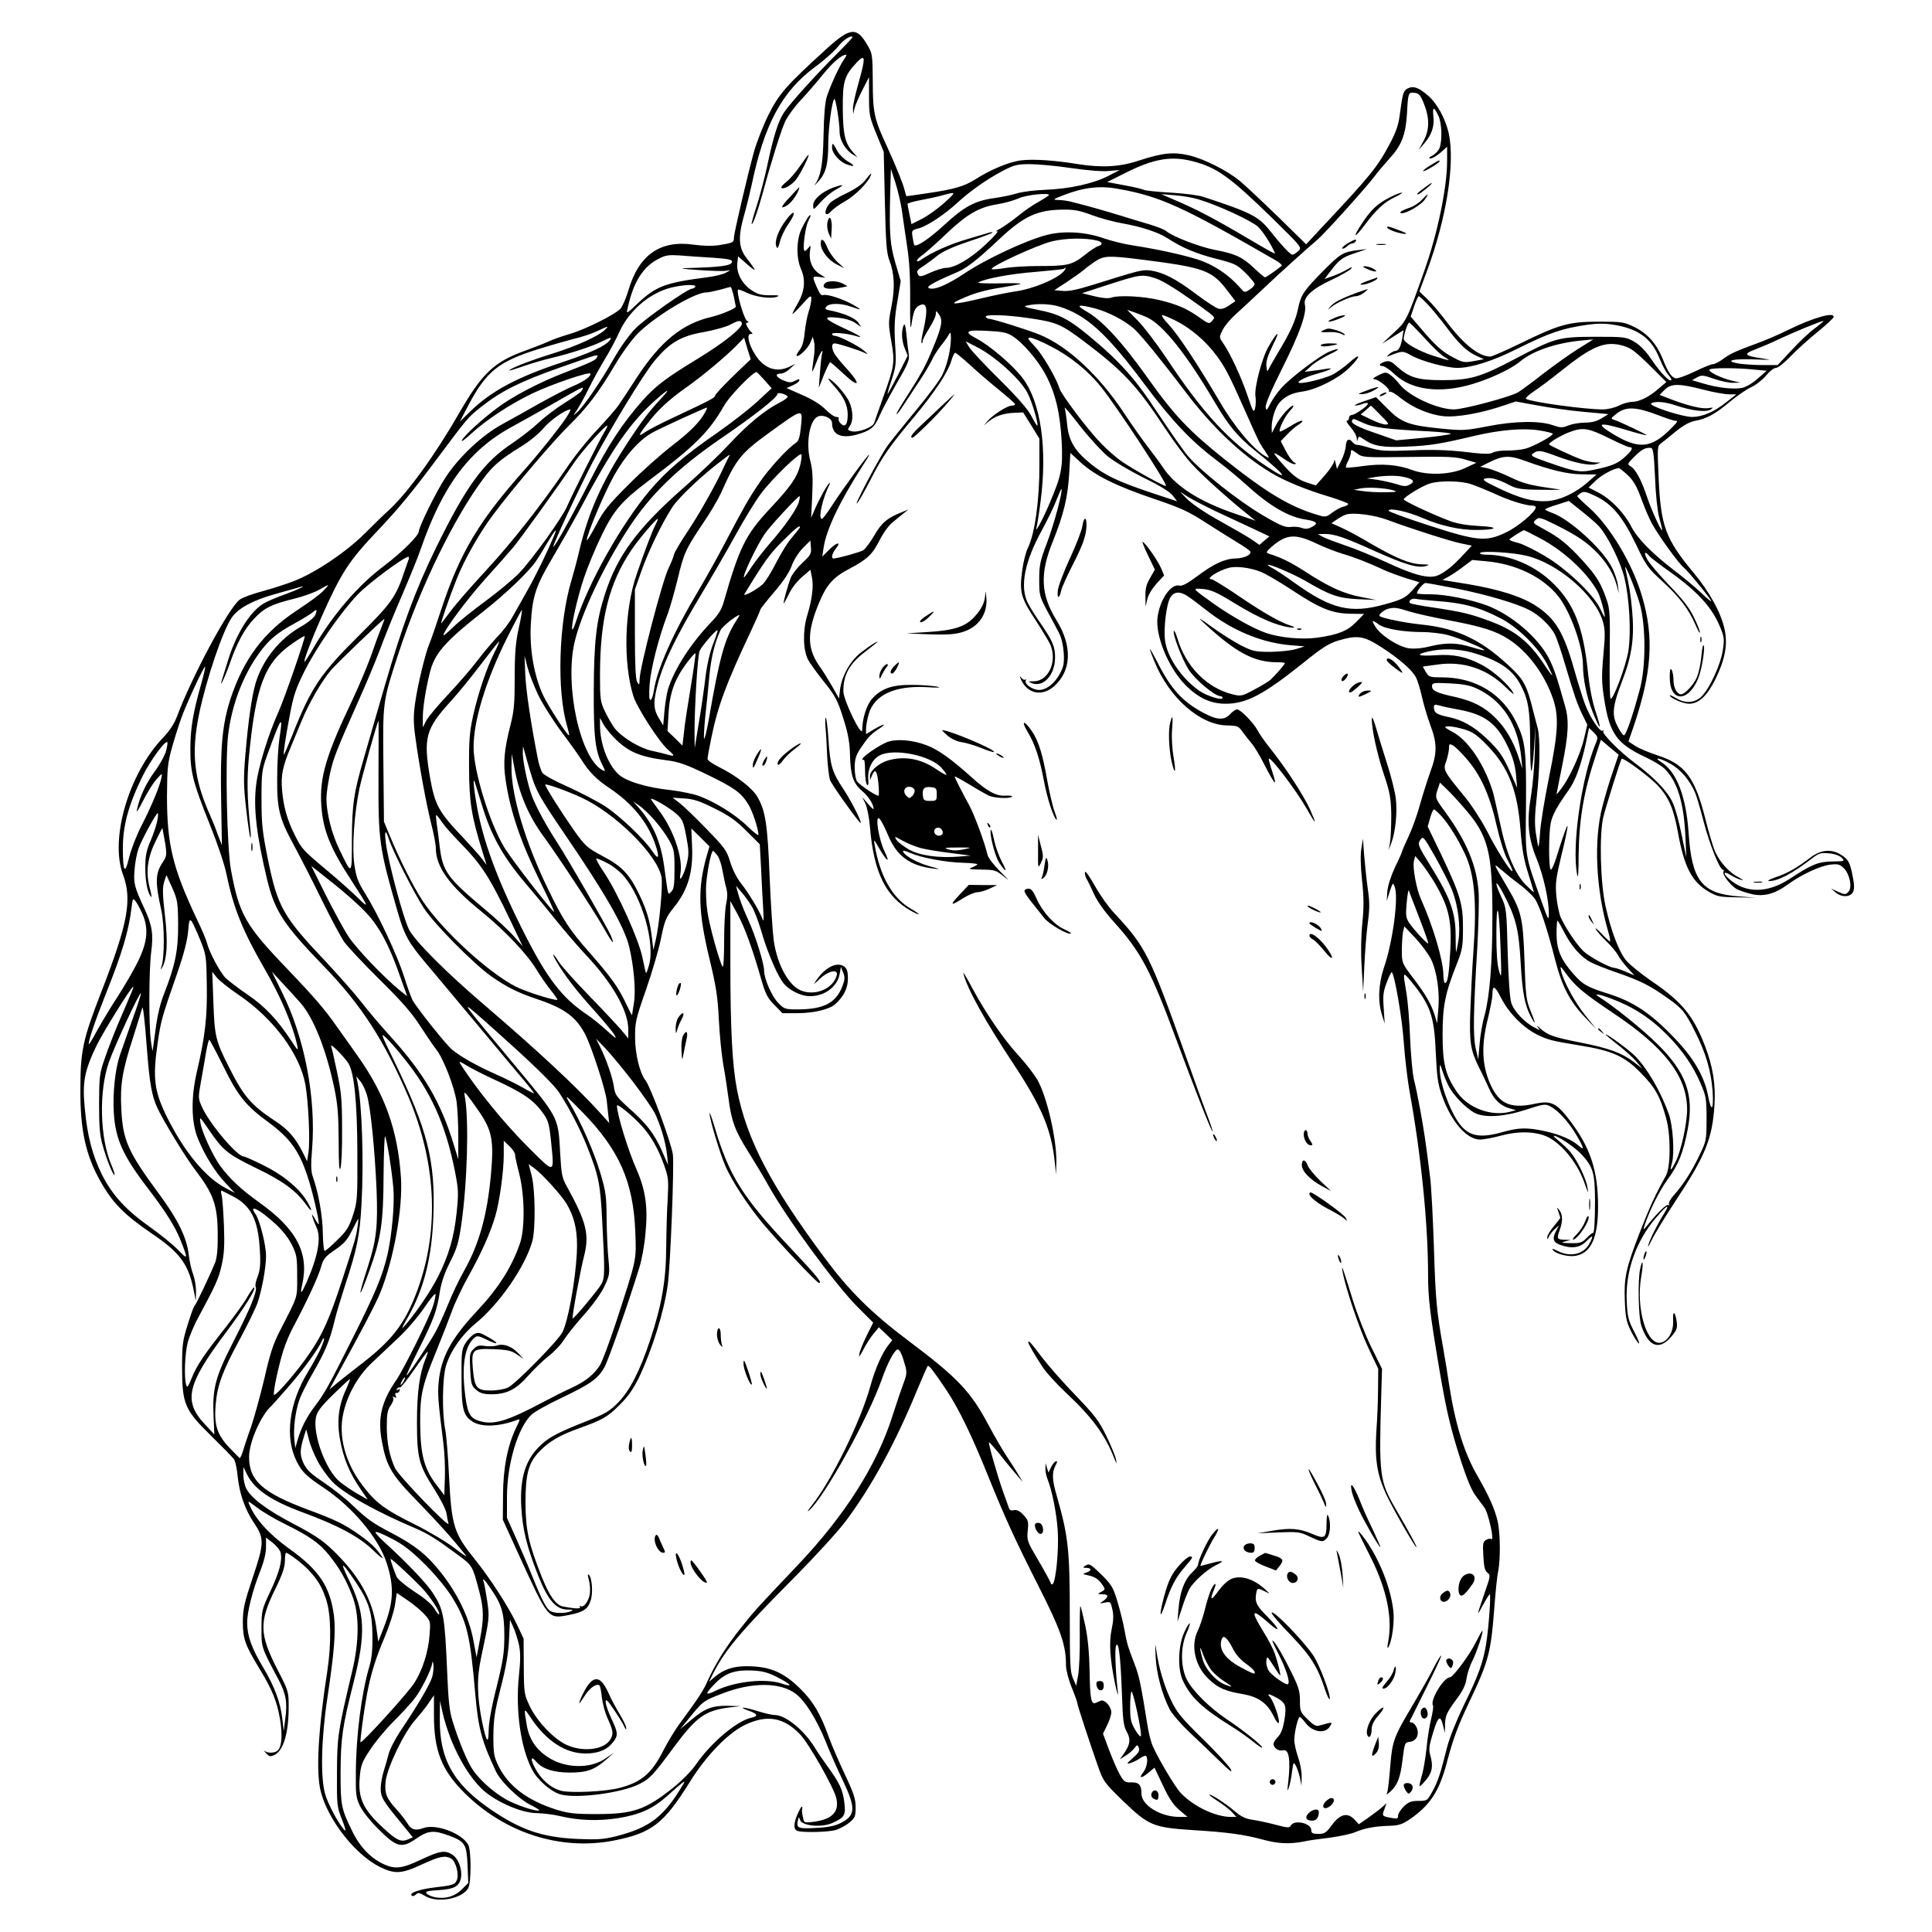 <?xml version="1.0" standalone="no"?>
<!DOCTYPE svg PUBLIC "-//W3C//DTD SVG 20010904//EN"
 "http://www.w3.org/TR/2001/REC-SVG-20010904/DTD/svg10.dtd">
<svg version="1.0" xmlns="http://www.w3.org/2000/svg"
 width="1024pt" height="1024pt" viewBox="0 0 1024 1024"
 preserveAspectRatio="xMidYMid meet">
<g transform="translate(0,1024) scale(0.1,-0.1)"
fill="#000000" stroke="none">
<path d="M4383 9983 c-216 -196 -255 -241 -311 -354 -28 -57 -62 -144 -76
-194 -37 -136 -106 -432 -106 -454 0 -26 -5 -28 -76 -40 -39 -6 -85 -5 -136 2
-179 26 -292 -53 -348 -244 -12 -41 -31 -83 -41 -95 -29 -31 -184 -109 -269
-134 -41 -12 -92 -30 -115 -41 -22 -10 -78 -32 -125 -49 -160 -58 -224 -118
-342 -322 -132 -230 -275 -427 -375 -520 -26 -23 -85 -81 -132 -128 -98 -97
-263 -208 -376 -251 -39 -15 -113 -39 -165 -53 -52 -14 -105 -33 -119 -44 -59
-43 -255 -410 -334 -622 -13 -35 -39 -75 -73 -110 -182 -191 -283 -536 -212
-726 49 -132 26 -258 -113 -616 -100 -257 -113 -316 -113 -523 -1 -215 28
-346 105 -484 65 -116 126 -178 272 -278 147 -99 193 -160 221 -289 l14 -69 1
50 c0 28 -7 68 -15 90 -9 22 -20 70 -24 108 -11 89 -58 185 -155 316 -167 226
-194 287 -202 452 -7 130 5 203 62 379 24 74 45 144 48 155 4 24 13 -44 27
-230 13 -166 25 -234 53 -295 30 -66 152 -267 201 -330 98 -128 119 -188 120
-340 1 -78 -4 -126 -13 -150 -27 -67 -102 -225 -109 -230 -5 -3 -21 -48 -37
-100 -27 -86 -30 -108 -30 -230 1 -192 13 -222 154 -360 59 -58 113 -113 120
-123 8 -9 17 -52 21 -95 10 -92 39 -173 87 -245 54 -80 54 -106 -7 -287 -45
-135 -52 -165 -53 -235 0 -91 12 -124 88 -249 69 -114 92 -171 109 -267 15
-90 9 -154 -16 -170 -18 -12 -51 -11 -66 1 -7 5 -3 0 8 -12 16 -18 23 -20 44
-10 48 22 76 116 76 255 0 81 -1 85 -59 197 -97 190 -99 252 -10 432 36 74 49
113 49 145 0 23 3 43 6 43 12 0 91 -60 120 -92 49 -53 71 -89 93 -157 26 -79
28 -230 6 -377 -49 -316 -61 -536 -35 -639 39 -152 183 -336 315 -401 78 -38
114 -36 221 14 94 43 122 49 154 32 26 -14 45 -86 31 -116 -10 -23 -21 -27
-126 -39 -63 -8 -115 -24 -115 -36 0 -12 14 -11 27 2 9 9 20 6 46 -10 65 -40
198 -15 229 42 16 31 16 198 0 229 -33 61 -171 113 -238 89 -43 -16 -65 -9
-86 27 -10 16 -33 46 -53 68 -57 62 -68 89 -61 153 9 75 98 260 158 326 24 28
57 68 71 90 l27 40 0 -106 c0 -189 41 -292 164 -414 214 -211 506 -304 786
-251 204 40 267 88 406 311 89 143 203 260 295 304 115 54 203 39 289 -51 45
-45 177 -278 192 -336 18 -74 -19 -114 -119 -128 -50 -6 -51 -6 -57 23 -4 17
-6 34 -5 39 5 30 -4 23 -21 -15 -24 -52 -26 -87 -4 -95 27 -10 165 -7 205 5
21 7 53 24 71 39 30 25 33 33 33 81 0 45 -10 75 -57 174 -31 66 -69 154 -84
195 -44 124 -83 191 -150 257 -83 83 -152 116 -257 121 -88 5 -146 -12 -199
-56 l-30 -26 22 45 c65 126 145 221 421 499 114 115 238 250 281 307 135 180
262 411 378 693 29 69 54 127 57 130 6 6 31 -26 100 -129 66 -99 137 -247 221
-456 89 -220 141 -334 268 -585 117 -231 144 -308 144 -417 0 -23 13 -75 30
-116 17 -42 30 -79 30 -84 0 -10 67 -214 109 -333 29 -82 33 -88 135 -187 134
-129 158 -139 369 -153 184 -11 274 -24 369 -50 80 -22 141 -25 215 -11 26 6
90 15 142 21 52 7 113 20 136 30 49 21 105 31 183 33 47 2 65 8 105 35 108 75
156 149 196 302 34 127 56 187 117 316 104 219 116 264 134 499 6 83 15 172
21 198 12 66 11 194 -2 259 -15 67 -45 136 -109 247 -71 124 -117 273 -150
486 -6 44 -20 127 -30 185 -36 203 -41 256 -50 539 -5 157 -14 324 -20 371
-23 187 -33 250 -52 355 -11 61 -26 134 -34 164 -7 29 -16 126 -20 215 -3 88
-12 199 -20 245 -19 112 -19 111 19 67 108 -131 129 -188 137 -386 6 -131 11
-166 34 -230 48 -135 130 -230 201 -230 17 0 67 9 111 21 97 26 189 22 251 -9
78 -41 159 -144 194 -250 17 -48 19 -51 13 -17 -6 46 -54 145 -91 190 -14 16
-41 42 -61 58 -19 15 -31 27 -26 27 22 0 113 -62 148 -100 60 -66 69 -98 70
-240 0 -114 -4 -183 -12 -175 -2 1 -16 -10 -32 -26 -25 -26 -35 -29 -87 -28
-47 1 -53 3 -28 9 l30 8 -31 1 c-41 1 -44 6 -28 49 18 49 17 84 -1 108 -14 18
-14 17 -5 -9 5 -16 10 -30 10 -32 0 -2 -16 -22 -35 -45 -19 -23 -35 -49 -34
-58 0 -13 2 -13 8 3 5 11 19 29 31 40 l23 20 -17 -32 c-20 -40 -13 -59 26 -72
59 -21 103 -14 137 21 34 35 39 32 16 -12 -30 -58 -101 -75 -168 -41 -25 13
-34 15 -26 5 17 -21 83 -37 121 -30 81 15 118 96 118 260 0 192 -40 313 -151
459 -69 91 -99 105 -182 87 -139 -30 -199 1 -248 128 -34 92 -36 188 -5 314
14 59 26 119 26 132 0 58 12 54 46 -13 39 -78 116 -157 190 -194 59 -29 75
-33 226 -58 174 -28 238 -57 324 -145 78 -79 103 -125 135 -241 25 -90 24
-258 -1 -304 -56 -100 -85 -163 -138 -299 -75 -194 -85 -241 -80 -366 3 -83 8
-109 31 -156 15 -31 34 -61 42 -68 8 -6 -2 20 -22 59 -33 63 -37 82 -41 162
-8 158 48 319 153 442 62 73 81 82 42 20 -33 -53 -73 -133 -81 -163 -3 -14 5
-1 19 29 14 29 73 126 131 214 152 230 190 322 201 500 7 107 -8 203 -49 310
-62 163 -124 238 -283 346 -57 39 -117 88 -135 109 -40 48 -82 160 -111 292
-27 125 -33 377 -11 470 13 53 91 302 97 308 8 9 150 -96 194 -144 57 -62 82
-121 105 -249 33 -182 74 -260 164 -312 41 -24 57 -28 147 -29 l100 -2 -90 7
c-195 14 -248 83 -265 336 -13 192 -63 323 -143 374 -50 32 -8 24 50 -9 52
-30 101 -88 128 -153 8 -19 28 -87 45 -153 31 -119 85 -254 102 -254 5 0 6 -5
3 -10 -9 -15 40 -77 73 -94 15 -7 50 -19 77 -25 63 -15 123 1 192 52 72 52
169 97 223 104 42 5 51 2 73 -19 32 -33 46 -104 23 -126 -14 -15 -19 -14 -53
1 l-38 17 24 -20 c31 -27 77 -26 92 1 8 16 8 37 -1 83 -15 77 -24 92 -63 116
-51 32 -107 26 -161 -15 -74 -56 -121 -83 -183 -104 -32 -11 -49 -20 -37 -21
48 0 123 39 229 121 35 27 46 30 88 26 30 -2 56 -12 68 -23 18 -19 17 -19 -49
-20 -74 -1 -109 -15 -226 -92 -119 -78 -237 -78 -323 1 -34 30 -28 42 10 19
17 -11 43 -23 57 -26 14 -4 7 2 -15 14 -48 24 -97 77 -123 133 -11 23 -34 101
-52 172 -56 223 -107 293 -251 340 -46 15 -101 38 -121 51 l-37 24 25 72 c100
293 112 480 47 698 -50 171 -169 370 -280 469 -35 31 -63 58 -63 61 0 3 8 10
19 17 15 10 29 7 77 -16 88 -42 143 -108 214 -254 56 -118 64 -128 144 -201
88 -81 137 -145 174 -231 12 -27 21 -44 22 -36 0 7 -14 43 -32 79 -22 48 -58
94 -128 167 -53 55 -106 117 -118 138 -21 37 -16 51 9 21 7 -9 56 -47 109 -84
150 -107 228 -193 270 -301 19 -46 20 -60 11 -118 -12 -74 -66 -193 -110 -240
-35 -37 -88 -42 -138 -11 -18 11 -33 17 -33 15 0 -14 70 -45 102 -45 52 0 97
42 141 132 50 103 65 181 48 261 -18 87 -79 199 -166 303 -148 178 -173 247
-184 504 -7 159 -7 166 13 180 11 8 46 37 78 63 39 32 72 50 100 56 63 11 109
36 185 100 37 31 89 67 115 79 26 12 61 40 79 62 18 22 41 40 52 40 11 0 46
28 79 63 33 34 96 91 141 127 44 36 82 71 85 78 10 32 -107 -1 -243 -68 -44
-22 -116 -53 -160 -69 -114 -42 -146 -56 -184 -85 -19 -14 -42 -26 -51 -26 -9
0 -54 -18 -99 -40 -48 -23 -91 -38 -101 -35 -23 7 -40 34 -69 107 -31 76 -80
131 -149 165 -54 26 -65 28 -187 28 -159 0 -210 -14 -416 -115 -79 -38 -151
-70 -160 -70 -60 0 -142 65 -232 185 -33 44 -79 98 -102 120 l-42 40 39 105
c104 279 151 572 117 732 -17 77 -62 161 -111 202 -49 43 -78 52 -107 37 -23
-13 -26 -23 -41 -133 -7 -59 -20 -96 -51 -155 -69 -130 -99 -167 -367 -453
l-79 -85 -154 151 c-85 82 -174 166 -199 186 -69 56 -188 115 -265 134 -86 20
-141 14 -265 -26 -103 -35 -199 -40 -326 -20 -123 20 -236 28 -301 20 -65 -8
-163 -49 -244 -101 -58 -37 -115 -53 -252 -73 -59 -9 -109 -16 -112 -16 -2 0
-6 14 -10 31 -8 34 -45 126 -93 231 -68 146 -76 180 -76 343 -1 145 -2 151
-29 197 -56 96 -90 93 -214 -19z m56 -25 c-109 -108 -250 -264 -283 -313 -31
-46 -57 -128 -90 -286 -14 -63 -38 -157 -55 -209 -17 -52 -29 -96 -27 -97 6
-7 33 70 61 172 43 160 93 317 116 370 12 26 49 78 83 114 34 36 88 99 120
139 51 62 97 102 121 102 4 0 -2 -12 -13 -27 -23 -34 -69 -132 -89 -193 -10
-30 -16 -97 -18 -205 -3 -157 -14 -217 -46 -264 -6 -9 2 -1 18 17 41 44 53 92
53 203 1 85 19 221 32 234 7 7 28 -124 28 -173 0 -44 30 -96 70 -121 l25 -15
-22 25 c-44 49 -55 95 -56 233 -1 146 8 175 75 246 45 47 47 27 9 -108 -17
-59 -31 -121 -30 -137 l1 -30 7 30 c4 17 23 61 42 98 l35 68 0 -103 c0 -97 3
-109 39 -198 l39 -95 6 -265 c5 -217 9 -273 24 -310 27 -71 30 -146 11 -244
-17 -84 -17 -94 -1 -185 20 -112 17 -131 -45 -302 -22 -63 -43 -122 -46 -131
-7 -23 -85 -52 -118 -44 -24 6 -25 7 -9 31 21 33 13 104 -18 148 -30 45 -70
87 -93 99 -11 6 -1 -9 22 -34 55 -60 76 -104 76 -156 0 -52 -14 -70 -37 -47
-9 9 -14 21 -11 26 4 5 -2 9 -12 9 -11 0 -36 18 -57 39 -24 25 -70 54 -123 77
l-84 37 29 13 c16 7 33 17 36 23 9 14 0 14 -26 0 -16 -8 -29 -7 -59 6 -39 18
-43 35 -9 35 10 0 32 11 47 26 l28 25 -32 -15 c-67 -33 -135 -9 -181 65 -35
55 -46 109 -23 109 10 0 12 3 5 8 -6 4 -16 17 -23 30 -9 17 -9 22 1 22 8 0 7
4 -3 10 -16 9 -58 155 -47 165 2 2 22 -5 45 -16 47 -23 128 -34 161 -22 17 7
8 9 -36 8 -47 0 -66 5 -99 27 -50 33 -81 92 -75 143 l4 36 27 -23 c14 -13 35
-31 45 -39 18 -12 19 -12 11 1 -5 8 -22 32 -38 52 -42 53 -46 111 -14 224 14
49 32 123 41 164 66 318 159 493 333 623 49 35 103 84 122 107 29 37 69 64 80
54 2 -2 -34 -40 -80 -86z m3108 -268 c31 -76 30 -141 -3 -199 l-25 -46 30 35
c39 45 55 91 48 146 -5 50 3 50 27 0 18 -38 21 -131 6 -170 -5 -14 -22 -32
-37 -40 -19 -10 -23 -15 -11 -16 10 0 33 14 53 31 l35 31 0 -76 c0 -138 -50
-381 -119 -576 -94 -267 -96 -271 -163 -333 l-63 -59 57 36 57 36 -6 -38 c-7
-47 -20 -72 -37 -72 -8 0 -22 -8 -33 -17 -10 -10 -14 -16 -8 -13 5 3 26 11 46
18 33 11 40 10 81 -13 54 -30 185 -65 243 -65 73 0 189 37 314 100 174 87 243
110 377 129 48 7 91 7 135 0 132 -21 202 -72 244 -177 15 -37 36 -77 48 -89
11 -13 18 -25 15 -28 -10 -10 -57 39 -105 110 -33 48 -62 77 -93 95 -43 24
-52 25 -210 25 -191 -1 -209 -6 -423 -119 -179 -95 -236 -111 -382 -111 -133
0 -177 14 -244 75 -24 23 -38 29 -57 24 -30 -8 -42 -24 -17 -24 10 0 39 -19
64 -43 90 -85 241 -104 412 -53 98 29 208 81 255 121 66 55 188 97 322 110
l65 6 -85 -53 c-47 -30 -128 -88 -181 -129 -52 -41 -112 -85 -132 -98 -40 -24
-289 -91 -341 -91 -86 0 -236 69 -286 131 -17 22 -41 46 -54 54 -20 14 -26 13
-62 -5 -24 -12 -32 -19 -20 -20 21 0 82 -49 78 -62 -1 -5 1 -7 6 -4 4 2 28
-11 52 -31 67 -54 155 -91 231 -99 71 -7 201 16 323 58 l60 20 115 -21 c64
-12 175 -28 246 -34 l130 -12 -36 -22 c-26 -16 -52 -23 -88 -23 -28 0 -68 -7
-88 -15 -32 -13 -40 -13 -82 1 -70 25 -204 23 -349 -6 -115 -22 -130 -23 -240
-12 -175 17 -215 32 -288 106 l-61 61 -64 -22 c-35 -12 -56 -22 -47 -22 9 -1
28 3 42 9 16 6 26 6 26 0 0 -12 -70 -60 -87 -60 -7 0 -13 -7 -13 -15 0 -8 -5
-15 -11 -15 -6 0 3 -16 20 -35 17 -20 32 -46 32 -58 1 -17 2 -18 6 -4 4 16 6
16 31 -1 53 -37 98 -45 231 -39 120 5 176 14 356 57 137 32 259 42 342 29 40
-6 73 -15 73 -18 0 -12 -105 -69 -145 -79 -22 -6 -65 -10 -95 -10 -31 1 -66
-4 -78 -11 -16 -9 -51 -8 -149 4 -91 10 -172 13 -283 8 -133 -5 -163 -3 -215
12 -33 10 -65 18 -71 17 -6 -1 -17 5 -24 13 -20 25 -35 17 -37 -19 -1 -18 -12
-53 -24 -77 l-23 -44 -7 30 c-4 19 -7 23 -8 10 -1 -11 -23 -44 -49 -74 l-48
-54 -52 17 c-40 14 -65 32 -112 83 -33 36 -58 68 -56 70 2 3 23 -9 47 -26 23
-17 49 -31 58 -31 14 1 13 2 -2 11 -9 6 -29 33 -43 61 l-26 50 34 35 c18 20
47 44 63 54 17 11 23 19 14 19 -8 0 -37 -14 -63 -31 -27 -16 -50 -28 -53 -26
-8 9 28 82 54 110 15 15 22 27 17 27 -16 0 -70 -61 -92 -105 l-21 -40 -1 30
c0 46 20 108 43 133 31 33 64 49 122 57 75 11 191 70 247 126 63 63 62 84 -2
26 -27 -24 -69 -54 -92 -65 -43 -19 -133 -42 -166 -42 -31 1 18 29 78 46 72
20 107 36 65 30 -16 -3 -50 -8 -75 -11 l-45 -6 35 32 c19 17 62 44 95 60 63
29 61 40 -2 14 -51 -22 -206 -139 -252 -192 -22 -24 -48 -62 -59 -84 -18 -36
-21 -38 -24 -17 -2 14 30 91 89 208 92 184 130 291 119 335 -10 39 38 84 140
131 49 23 96 50 104 59 11 13 6 12 -21 -4 -19 -11 -54 -27 -77 -35 l-42 -15
35 46 c44 58 63 71 134 94 l56 19 -50 -6 c-77 -10 -90 -18 -178 -106 -106
-107 -122 -130 -137 -203 -13 -64 -43 -130 -107 -235 -21 -36 -43 -74 -48 -85
-8 -17 -10 -15 -13 14 -3 25 7 56 36 115 40 79 24 73 -24 -10 -35 -59 -77
-219 -70 -264 3 -19 2 -48 -2 -64 -7 -26 -11 -20 -41 70 -33 97 -90 220 -130
278 -20 29 -20 30 0 69 11 21 41 57 67 80 26 23 87 80 137 127 87 83 240 221
299 271 36 30 261 280 301 334 16 22 51 63 77 92 66 71 88 128 95 238 6 114 7
117 40 113 23 -2 32 -12 50 -58z m-1224 -305 c127 -33 195 -82 417 -298 161
-158 162 -159 141 -178 -11 -10 -25 -19 -31 -19 -11 0 -57 49 -119 127 -59 75
-101 97 -351 179 -25 9 -104 19 -176 23 -72 4 -136 11 -142 15 -7 4 -53 15
-103 24 l-91 17 94 47 c152 77 246 93 361 63z m-644 -36 c89 -13 167 -19 201
-15 l55 5 -60 -31 c-79 -41 -206 -69 -335 -74 -58 -2 -125 -11 -150 -19 -25
-8 -79 -19 -120 -25 -103 -14 -160 -45 -266 -143 -78 -72 -147 -118 -158 -106
-2 2 -6 21 -9 41 -6 37 -5 38 33 48 45 12 135 72 205 136 67 62 156 124 239
168 62 32 77 36 144 36 42 0 141 -9 221 -21z m-899 -223 c5 -39 18 -123 27
-186 13 -82 18 -167 17 -295 -1 -114 1 -162 6 -130 11 73 19 94 41 105 42 23
49 -14 24 -126 -9 -36 -14 -69 -10 -72 3 -3 5 1 5 9 0 8 16 39 35 69 19 30 35
64 35 75 1 20 1 20 15 1 24 -31 18 -65 -30 -180 -40 -99 -60 -134 -162 -294
-19 -30 -33 -55 -31 -57 2 -2 19 19 37 48 19 29 58 88 87 132 29 44 58 94 65
110 7 17 27 48 44 70 18 22 37 49 43 60 10 18 11 16 12 -16 0 -59 -19 -141
-45 -195 -14 -29 -76 -112 -137 -185 -61 -74 -130 -159 -152 -189 -40 -54
-193 -344 -161 -305 9 11 41 68 72 128 61 119 98 172 228 327 109 131 178 235
196 294 7 25 17 46 22 46 4 0 38 -28 76 -62 37 -35 106 -94 154 -133 47 -38
86 -73 87 -77 0 -5 -8 -8 -18 -8 -23 0 -101 -50 -127 -81 l-20 -24 25 21 c34
28 76 43 134 46 l49 2 43 -69 43 -70 0 -138 c1 -185 -24 -366 -61 -441 -11
-21 -25 -78 -31 -126 -14 -112 -6 -139 75 -262 33 -51 67 -107 75 -125 37 -89
-9 -192 -86 -194 -34 0 -34 -1 -12 -10 61 -24 122 43 123 134 1 59 -13 90 -78
185 -25 35 -54 82 -66 105 -44 87 -18 220 76 390 30 55 64 126 76 158 13 33
24 58 26 57 8 -9 -39 -186 -76 -283 -37 -98 -42 -119 -42 -196 0 -84 2 -90 42
-166 23 -43 52 -96 63 -118 13 -25 22 -65 25 -105 3 -54 0 -73 -20 -110 -31
-58 -82 -94 -122 -86 -36 7 -68 34 -59 50 3 6 3 8 -2 4 -4 -4 -14 0 -22 10
-10 12 -10 9 1 -15 35 -71 110 -85 172 -31 93 82 99 212 14 350 -84 136 -90
246 -20 418 58 144 80 236 87 362 l6 107 58 -53 c76 -68 185 -122 388 -191
139 -47 181 -66 270 -124 58 -37 134 -85 169 -106 35 -21 65 -42 68 -47 11
-17 -31 -37 -76 -38 -58 -1 -117 -28 -206 -95 -48 -36 -78 -52 -91 -49 -45 12
-102 -67 -117 -162 -16 -96 54 -270 147 -365 68 -68 133 -99 213 -99 110 0
201 48 412 217 99 80 134 102 185 118 103 30 135 25 230 -36 95 -62 163 -121
182 -160 8 -14 22 -60 31 -100 9 -41 29 -109 45 -152 37 -99 37 -149 -1 -251
-16 -45 -40 -121 -54 -171 -13 -49 -40 -125 -60 -168 -20 -42 -36 -80 -36 -83
0 -3 -16 -40 -37 -82 -22 -48 -37 -96 -40 -127 l-3 -50 16 50 c16 48 17 49 26
25 22 -55 -10 -293 -57 -429 -29 -86 -33 -180 -10 -251 l14 -45 -5 80 c-5 67
-3 89 16 138 12 32 24 56 27 54 15 -16 54 -238 63 -369 6 -84 20 -200 30 -258
62 -338 99 -709 99 -975 0 -124 9 -202 61 -510 38 -223 60 -313 116 -486 29
-89 55 -151 77 -179 17 -24 38 -51 45 -61 21 -28 55 -185 36 -166 -4 3 -16 2
-26 -4 -18 -10 -20 -19 -16 -86 3 -58 8 -78 21 -88 18 -13 17 -18 -14 -107
-44 -128 -44 -130 -9 -65 17 31 33 57 36 57 7 0 -5 -170 -18 -255 -15 -101
-41 -173 -118 -330 -40 -82 -77 -175 -90 -225 -35 -140 -49 -183 -78 -235 -27
-49 -28 -50 -74 -50 -38 0 -53 -6 -77 -29 -17 -17 -31 -38 -31 -49 0 -17 -5
-18 -37 -12 -49 9 -49 10 -35 47 l11 31 -22 -20 c-12 -11 -45 -36 -73 -56
l-52 -36 -23 25 c-37 39 -76 30 -119 -28 -31 -42 -39 -48 -72 -48 -31 0 -38 4
-38 20 0 37 -89 57 -108 25 -7 -14 -16 -14 -83 4 -41 11 -95 22 -121 26 -36 5
-60 16 -97 48 -47 40 -131 94 -131 84 0 -3 22 -19 48 -36 27 -17 59 -42 72
-56 l23 -25 -29 0 c-82 0 -199 56 -266 127 -29 30 -120 183 -148 248 -10 22
-23 74 -29 115 -33 207 -43 255 -65 313 -39 102 -44 119 -56 187 -6 36 -23
103 -37 150 -23 77 -31 90 -84 143 -62 60 -66 62 -89 47 -12 -8 -11 -10 8 -10
12 0 22 -4 22 -9 0 -5 -10 -12 -22 -16 -22 -7 -21 -8 7 -14 38 -8 57 -20 78
-51 16 -23 16 -25 -6 -37 -22 -12 -22 -12 6 -13 33 0 35 -13 5 -35 -23 -15
-23 -15 8 -9 30 6 31 4 40 -38 7 -30 5 -61 -4 -103 -15 -70 -9 -159 18 -290
11 -49 17 -70 15 -45 -13 113 -17 230 -10 247 13 30 24 -53 31 -247 5 -148 9
-180 26 -209 22 -39 18 -68 -15 -115 l-22 -31 30 19 c17 10 38 28 47 40 16 20
17 20 24 2 6 -15 -2 -28 -32 -54 -33 -29 -35 -33 -14 -27 14 4 37 15 51 25 15
11 29 16 33 13 13 -13 5 -62 -15 -87 -26 -33 -10 -34 30 0 l30 25 44 -93 c32
-69 55 -103 87 -131 l44 -37 -44 0 c-99 0 -200 62 -200 123 0 47 -14 61 -54
60 -32 -1 -39 3 -60 40 -13 23 -39 82 -57 130 l-33 88 22 45 c12 24 22 56 22
69 0 30 -36 69 -56 61 -8 -3 -20 -9 -28 -12 -23 -9 -29 25 -31 171 -2 95 -9
172 -23 239 -12 54 -23 101 -26 103 -2 3 -4 -66 -3 -154 1 -87 -3 -183 -9
-213 l-10 -55 -17 39 c-15 33 -17 78 -17 331 0 354 -8 423 -70 640 -24 82 -25
120 -6 157 11 20 11 26 1 22 -7 -3 -18 -17 -25 -32 l-13 -27 -8 25 -7 25 -1
-27 c-1 -15 4 -39 10 -55 25 -62 49 -183 55 -275 7 -99 -10 -273 -27 -284 -5
-3 -9 -1 -9 3 0 5 -29 58 -64 118 -62 105 -64 110 -59 162 5 49 3 56 -23 84
-20 21 -35 28 -50 25 -15 -4 -23 0 -27 12 -3 9 -17 49 -31 87 -30 85 -79 255
-74 260 2 2 29 -29 61 -68 31 -40 71 -88 88 -107 l30 -35 -27 45 c-15 25 -44
70 -64 100 -20 30 -60 100 -89 154 -96 181 -164 253 -428 451 -195 147 -310
261 -440 435 -289 388 -415 630 -467 895 -25 131 -35 320 -35 670 l0 329 38
-69 c38 -70 78 -179 127 -350 22 -76 33 -96 69 -132 l42 -43 80 0 c86 0 168
20 199 47 46 41 68 86 68 136 0 37 -5 53 -19 64 -38 27 -100 -2 -148 -72 -18
-27 -17 -26 19 8 48 44 100 53 88 15 -20 -69 -112 -107 -186 -79 -67 25 -128
136 -147 265 -6 44 -16 197 -22 340 -11 278 -22 350 -65 423 -27 47 -115 114
-206 159 -32 16 -58 34 -58 42 0 8 9 58 20 111 34 167 79 289 209 564 28 60
51 112 51 116 0 4 33 46 74 94 48 56 80 104 92 138 11 31 36 70 59 94 l40 40
3 -37 c3 -32 -2 -41 -44 -80 -26 -24 -54 -59 -62 -78 -15 -37 -42 -133 -38
-137 1 -2 13 20 27 48 13 29 43 68 69 90 l45 39 8 -38 c10 -47 2 -117 -25
-205 -24 -80 -22 -182 5 -234 9 -17 43 -64 75 -105 72 -89 82 -109 117 -223
20 -64 29 -115 30 -176 3 -110 17 -151 65 -192 34 -28 61 -72 60 -95 0 -4 -14
9 -30 28 l-30 35 17 -35 c9 -19 20 -75 24 -125 20 -238 83 -368 218 -443 56
-31 52 -19 -4 13 -96 57 -161 172 -189 335 -6 34 -5 34 23 -15 42 -73 62 -85
29 -17 -32 66 -52 199 -26 172 8 -8 28 -46 44 -85 47 -113 116 -164 244 -179
37 -5 33 -2 -21 12 -65 18 -134 55 -143 79 -3 7 13 4 39 -8 57 -25 188 -50
281 -52 41 -1 74 -5 74 -8 0 -3 -12 -10 -27 -16 -24 -9 -18 -11 48 -12 71 -1
78 -3 120 -37 32 -27 27 -20 -19 26 -34 34 -65 74 -68 89 -15 65 -69 211 -96
261 -37 67 -78 148 -78 154 0 3 35 -16 78 -42 42 -26 90 -53 105 -60 31 -13
113 -16 121 -4 2 4 -12 6 -32 5 -51 -4 -98 21 -182 97 -108 97 -179 148 -239
170 -74 28 -156 35 -206 18 -41 -15 -133 -77 -134 -91 -1 -5 2 -6 7 -4 4 3 7
-24 7 -59 0 -35 5 -68 10 -73 7 -7 9 2 7 27 -5 54 20 107 60 128 76 40 273 0
330 -68 15 -17 26 -33 24 -35 -2 -2 -27 12 -55 31 -81 55 -166 70 -253 46 -49
-14 -98 -56 -97 -83 l0 -22 9 21 c17 43 28 33 35 -32 4 -36 4 -68 2 -71 -7 -6
-97 53 -114 75 -7 9 -13 41 -13 72 0 45 6 65 29 101 43 63 52 73 95 103 50 33
36 34 -21 1 l-43 -26 0 29 c0 15 7 52 15 80 30 99 138 149 305 140 64 -4 82
-3 55 3 -22 4 -81 9 -131 9 -106 1 -164 -19 -213 -75 -28 -32 -51 -104 -51
-163 -1 -47 -99 155 -100 203 -1 89 32 148 121 215 33 25 59 46 59 48 0 5 -35
-17 -85 -55 -58 -44 -104 -126 -113 -199 l-5 -46 -38 67 c-21 36 -52 86 -69
109 -63 92 -63 178 1 331 39 95 75 135 158 179 97 51 124 76 163 153 18 36 49
79 68 94 19 16 46 38 60 49 l25 20 -36 -15 c-76 -30 -106 -55 -144 -121 -21
-36 -48 -72 -59 -80 -18 -11 -134 -43 -158 -44 -15 0 -8 27 13 54 30 38 3 32
-38 -9 l-35 -35 7 46 c14 97 86 247 208 437 21 31 36 57 33 57 -7 0 -141 -184
-194 -266 -26 -41 -51 -74 -56 -74 -21 0 4 111 41 183 2 4 2 7 0 7 -8 0 -54
-83 -77 -136 l-21 -49 6 121 c4 93 2 135 -11 184 -23 90 -4 209 38 231 27 15
78 -6 78 -33 0 -60 45 -83 125 -63 77 21 100 38 125 98 12 29 54 107 92 174
63 109 70 126 64 160 -3 21 -9 67 -12 103 -5 46 -9 59 -15 45 -13 -33 -10 -83
7 -123 l15 -37 -52 -103 c-29 -56 -53 -101 -55 -100 -1 2 9 37 23 78 22 69 24
84 17 189 -5 88 -3 137 12 222 l18 109 -28 95 c-29 101 -33 153 -28 365 l4
135 24 -74 c13 -41 28 -106 34 -145z m1146 113 c222 -39 342 -94 832 -377 24
-13 40 -28 35 -31 -27 -23 -83 -61 -88 -61 -3 0 -30 22 -59 50 -62 58 -98 75
-209 96 -78 15 -225 71 -257 100 -8 7 -46 22 -85 34 -38 11 -113 34 -165 50
-86 26 -151 45 -250 70 -19 5 -51 10 -70 10 -33 1 -31 3 28 26 106 41 192 51
288 33z m-921 -74 c-33 -30 -86 -68 -117 -84 l-57 -29 -10 49 c-6 28 -11 54
-11 58 0 4 31 13 68 20 38 7 91 18 118 26 74 20 74 19 9 -40z m555 41 c0 -2
-24 -18 -54 -35 -30 -16 -79 -50 -109 -75 -30 -24 -72 -54 -93 -66 -22 -12
-30 -19 -19 -16 11 3 -16 -28 -60 -69 -81 -76 -164 -125 -213 -125 -15 0 -51
-12 -81 -25 -42 -20 -56 -23 -63 -13 -12 20 -10 25 25 47 17 11 51 36 74 55
29 23 81 47 167 76 70 23 126 44 126 47 0 3 -8 3 -17 0 -10 -3 -63 -19 -118
-35 -93 -27 -190 -71 -242 -108 -13 -9 -23 -12 -23 -6 0 6 15 21 33 33 17 13
75 64 127 114 107 101 171 138 270 153 36 6 85 20 110 31 39 18 160 31 160 17z
m790 -22 c102 -30 284 -114 318 -146 27 -27 67 -88 90 -141 2 -4 -31 13 -75
39 -209 124 -317 183 -418 227 l-110 48 73 -6 c40 -3 95 -13 122 -21z m-563
-84 c43 -16 116 -36 163 -44 101 -18 192 -48 240 -80 75 -49 149 -80 254 -107
102 -26 112 -31 158 -76 26 -26 48 -53 48 -59 0 -6 -12 -20 -27 -29 -26 -17
-27 -17 -52 12 -63 71 -142 122 -224 148 -87 27 -223 56 -347 75 -41 6 -109
23 -150 37 -96 34 -211 41 -301 18 -112 -29 -328 -130 -443 -208 -71 -47 -133
-76 -163 -77 -54 0 -15 26 127 86 54 23 106 63 227 177 129 121 200 154 335
156 62 1 91 -5 155 -29z m31 -136 c27 -8 28 -21 2 -29 -11 -3 -43 -24 -71 -47
-66 -52 -90 -58 -240 -58 -69 0 -151 -5 -183 -11 -31 -5 -63 -8 -69 -6 -22 8
238 128 319 148 76 18 182 19 242 3z m-2040 -90 c74 -5 102 -10 102 -20 0 -22
-53 -30 -245 -35 -38 -1 -14 -5 65 -10 69 -5 136 -7 150 -4 25 5 25 5 -2 -10
-15 -9 -61 -20 -102 -25 -218 -28 -270 -47 -367 -139 -58 -55 -60 -56 -53 -27
30 140 82 223 166 265 36 19 54 21 113 17 39 -3 116 -9 173 -12z m2266 -9
c341 -43 380 -57 464 -169 l40 -52 -34 -23 c-22 -16 -41 -21 -56 -17 -13 3
-66 38 -118 77 -107 81 -176 116 -241 125 -45 6 -58 2 -314 -78 -78 -24 -122
-33 -153 -30 l-44 4 69 45 c37 25 77 53 88 63 11 10 38 30 59 44 46 31 72 32
240 11z m-404 -61 c-35 -42 -165 -96 -261 -109 -30 -4 -109 -20 -176 -36 -161
-38 -188 -36 -86 6 52 23 118 40 184 50 57 9 105 18 108 21 4 3 -49 4 -116 2
-67 -1 -115 1 -108 5 38 21 174 46 304 56 80 7 147 14 150 16 11 12 12 3 1
-11z m487 -40 c42 -14 139 -76 281 -181 31 -24 32 -26 17 -43 -16 -18 -19 -17
-63 14 -70 50 -118 71 -214 95 -88 21 -217 28 -260 13 -14 -5 -48 -2 -88 8
l-65 16 120 39 c191 62 197 63 272 39z m-2442 -44 c-3 -5 -11 -10 -17 -10 -23
0 -245 -156 -298 -209 -34 -34 -81 -99 -119 -166 -66 -117 -160 -253 -194
-282 -21 -18 -21 -18 0 12 11 17 40 68 63 115 23 47 63 119 88 160 25 41 60
107 77 145 50 108 155 199 266 229 64 17 143 21 134 6z m204 -50 c6 -28 11
-53 11 -55 0 -10 -79 -43 -130 -55 -153 -35 -270 -130 -394 -320 -38 -58 -80
-123 -95 -144 -14 -22 -66 -81 -114 -132 -49 -51 -123 -143 -165 -206 -130
-191 -289 -394 -431 -547 -75 -81 -156 -174 -180 -207 -25 -32 -48 -63 -52
-68 -8 -9 44 142 81 234 41 104 121 245 193 341 102 137 319 392 403 474 94
92 157 175 240 315 39 67 92 139 124 172 92 92 301 218 363 218 12 0 45 7 72
14 28 8 53 15 57 15 3 1 11 -22 17 -49z m3677 -42 c23 -24 68 -79 102 -124 67
-90 109 -129 162 -152 l35 -16 -54 -10 c-50 -9 -59 -7 -106 18 -59 30 -96 63
-174 155 l-54 63 18 54 c10 30 21 54 25 54 3 0 24 -19 46 -42z m-1955 -12
c145 -44 253 -141 454 -411 150 -200 249 -304 390 -410 44 -33 112 -89 150
-124 125 -114 225 -172 317 -185 58 -9 68 -21 31 -39 -20 -11 -35 -12 -53 -5
-14 5 -41 8 -60 5 -29 -3 -54 7 -152 65 -127 75 -330 236 -394 314 -23 27 -93
128 -157 224 -121 185 -201 274 -369 413 -104 86 -159 114 -264 134 -74 15
-84 19 -59 24 52 11 118 9 166 -5z m194 -11 c70 -19 157 -64 206 -108 38 -34
147 -169 271 -332 142 -189 300 -338 455 -431 74 -44 179 -88 316 -129 48 -15
89 -31 92 -35 3 -4 -7 -11 -23 -15 -15 -3 -42 -18 -61 -32 -31 -24 -36 -25
-75 -13 -149 44 -268 115 -496 296 -188 150 -268 234 -410 435 -135 189 -236
299 -321 348 -61 35 -47 40 46 16z m275 -47 c86 -41 210 -197 361 -454 70
-119 120 -179 208 -250 165 -132 196 -174 64 -86 -199 132 -336 280 -533 577
-52 77 -119 165 -150 196 l-56 57 40 -14 c23 -8 52 -20 66 -26z m-635 -3 c155
-22 177 -32 300 -124 208 -157 281 -235 428 -458 48 -73 115 -163 150 -199 55
-60 203 -192 297 -266 l35 -28 -105 36 c-192 65 -319 146 -385 245 -16 24 -52
73 -80 109 -28 36 -86 118 -129 183 -131 198 -297 352 -445 413 -60 25 -249
84 -268 84 -7 0 -15 5 -18 10 -9 15 102 12 220 -5z m789 -16 c79 -40 158 -108
214 -184 46 -62 67 -103 148 -285 75 -169 76 -173 107 -218 28 -42 28 -43 6
-31 -61 32 -166 156 -243 288 -116 197 -221 357 -273 412 -25 27 -40 49 -33
49 7 0 40 -14 74 -31z m-2302 -11 c8 -22 -91 -102 -232 -188 -174 -106 -225
-145 -296 -225 -103 -116 -181 -235 -270 -410 -100 -197 -195 -368 -201 -362
-5 6 137 310 208 447 97 183 269 466 327 536 80 97 140 133 262 154 55 10 117
27 138 38 45 24 58 26 64 10z m5687 -28 c-30 -22 -86 -75 -125 -118 l-72 -77
-78 0 c-44 0 -101 4 -128 8 -82 14 -32 27 84 22 90 -3 96 -3 43 5 -99 14 -106
24 -37 49 32 13 88 36 124 54 72 34 220 95 234 96 5 1 -15 -17 -45 -39z
m-2069 -51 c40 -45 87 -90 104 -100 40 -24 36 -24 -56 5 -79 25 -158 70 -158
90 0 22 21 86 29 86 4 0 40 -37 81 -81z m-4345 42 c-33 -33 -154 -87 -279
-126 -114 -35 -226 -79 -226 -88 0 -3 30 7 68 20 37 13 105 34 152 45 102 24
221 63 272 89 45 23 55 24 38 3 -26 -30 -98 -63 -250 -114 -239 -79 -376 -152
-488 -261 l-55 -54 47 90 c94 177 160 229 364 293 70 22 159 47 197 57 39 9
93 27 120 40 62 29 64 29 40 6z m2159 -31 c55 -33 139 -131 179 -208 52 -98
76 -203 84 -352 7 -141 -1 -180 -65 -330 -36 -85 -79 -164 -68 -125 3 11 13
72 21 135 37 282 2 528 -95 656 -51 68 -174 173 -245 210 -70 37 -56 47 63 40
70 -3 100 -9 126 -26z m-1480 -215 c-51 -50 -94 -96 -94 -102 0 -11 -25 -24
-223 -117 -65 -30 -131 -65 -147 -76 -41 -29 -38 -18 14 48 54 71 111 123 201
187 83 58 214 167 269 224 l40 41 17 -57 18 -57 -95 -91z m1684 160 c104 -53
199 -130 268 -216 84 -105 344 -501 344 -524 0 -9 -165 82 -230 126 -30 20
-83 66 -116 101 -70 72 -209 257 -219 290 -17 56 -90 179 -130 222 -38 39 -42
46 -24 46 11 0 60 -20 107 -45z m-302 -61 c81 -61 154 -136 180 -187 24 -46
59 -165 52 -173 -2 -2 -16 21 -31 50 -19 37 -71 97 -170 195 -78 77 -151 155
-161 172 l-18 30 49 -25 c28 -13 72 -41 99 -62z m3383 43 c20 -13 69 -57 109
-98 l74 -74 -39 -33 c-50 -45 -105 -72 -143 -72 -17 0 -48 -9 -70 -20 -22 -11
-59 -20 -85 -20 -96 0 -379 39 -407 56 -5 3 14 21 42 40 28 18 97 70 153 115
135 108 204 142 276 135 33 -3 67 -14 90 -29z m-5485 -41 c-6 -15 -32 -27
-174 -82 -132 -51 -272 -124 -353 -185 -87 -65 -175 -146 -189 -173 -6 -11 16
4 50 36 80 73 204 155 322 212 102 49 310 120 310 105 0 -16 -37 -42 -92 -65
-29 -12 -108 -53 -175 -90 -67 -38 -158 -89 -202 -113 -105 -57 -225 -170
-296 -276 -51 -76 -144 -265 -145 -291 0 -23 -93 -114 -183 -182 -139 -104
-271 -257 -375 -435 -24 -42 -46 -76 -48 -74 -6 5 37 117 90 237 106 237 144
296 300 460 107 113 179 200 306 370 172 230 167 225 242 285 104 82 206 133
413 206 219 77 206 73 199 55z m6135 -65 l65 -6 -48 -42 c-28 -25 -63 -45 -83
-49 -46 -9 -133 1 -207 24 l-58 17 27 15 c24 13 33 12 90 -8 35 -12 81 -22
102 -21 l38 1 -40 9 c-62 14 -138 51 -123 61 15 9 142 9 237 -1z m-5246 -57
l37 -42 -77 -71 c-43 -40 -139 -114 -213 -166 -174 -120 -271 -204 -358 -307
-150 -179 -320 -481 -389 -691 -8 -26 -17 -46 -20 -43 -9 8 28 173 62 273 19
57 61 159 94 226 63 131 106 181 246 287 249 186 325 263 404 402 29 51 157
182 172 176 3 -2 22 -22 42 -44z m4974 -49 c54 -14 115 -25 137 -25 l39 0 -51
-40 c-66 -53 -127 -79 -182 -80 -55 0 -237 60 -218 72 22 13 72 9 134 -12 80
-27 156 -36 180 -21 17 11 16 12 -10 8 -34 -6 -108 12 -195 45 l-65 25 27 27
c34 34 75 34 204 1z m-5946 -9 c-7 -8 -47 -36 -89 -62 -42 -26 -104 -73 -137
-104 -33 -31 -94 -78 -135 -106 -157 -103 -247 -227 -410 -559 -107 -220 -176
-405 -271 -731 -44 -154 -94 -323 -109 -377 -55 -188 -64 -250 -65 -435 0
-195 1 -194 -65 -57 -42 85 -70 197 -70 273 0 26 9 85 19 132 19 86 36 127
153 390 36 80 86 199 111 265 24 66 78 199 120 295 41 96 85 204 97 240 116
336 258 526 485 649 55 30 145 80 200 112 148 85 170 97 174 93 2 -2 -2 -10
-8 -18z m423 -38 c-62 -66 -106 -124 -184 -244 -131 -201 -202 -361 -250 -564
-12 -52 -31 -122 -41 -155 -68 -226 -79 -588 -23 -774 7 -25 12 -46 10 -48 -6
-7 -109 152 -137 211 -48 103 -72 239 -66 371 8 153 25 206 115 358 43 73 102
177 132 232 187 354 281 488 424 613 62 54 71 54 20 0z m670 12 c5 -5 -14 -20
-40 -33 -81 -41 -169 -114 -267 -219 -51 -55 -157 -157 -237 -227 -252 -221
-359 -366 -425 -574 -45 -140 -57 -251 -58 -507 -1 -246 8 -320 45 -393 18
-36 18 -38 1 -29 -118 64 -201 446 -148 677 36 154 153 401 286 605 116 178
258 316 484 472 179 122 305 221 305 239 0 11 38 3 54 -11z m1699 -320 c32
-26 118 -77 190 -113 89 -43 139 -75 154 -95 l22 -29 -145 48 c-171 58 -241
91 -316 153 -82 67 -114 120 -122 207 -4 39 -10 78 -13 88 -4 9 34 -35 82 -98
49 -62 116 -135 148 -161z m1444 220 c45 -45 48 -50 27 -50 -13 0 -48 12 -78
27 l-54 26 27 23 c14 13 26 24 27 24 1 0 24 -22 51 -50z m-3578 18 c-28 -53
-79 -105 -178 -181 -58 -45 -162 -137 -231 -207 -107 -107 -132 -138 -172
-215 -26 -49 -47 -84 -48 -77 0 29 94 252 145 342 60 106 129 184 199 225 36
21 280 133 294 135 1 0 -3 -10 -9 -22z m5051 -19 c41 -16 81 -29 88 -29 18 0
16 -4 -24 -44 -102 -102 -167 -108 -299 -30 -105 63 -84 70 69 24 55 -17 101
-28 103 -27 3 4 -133 68 -172 82 -19 6 -18 8 10 30 51 42 104 40 225 -6z
m-5791 -16 c-42 -61 -145 -190 -219 -273 -242 -272 -341 -438 -440 -736 -27
-82 -55 -165 -64 -185 -22 -52 -63 -222 -76 -316 -9 -63 -9 -103 0 -170 20
-151 59 -364 85 -467 14 -54 25 -114 25 -132 0 -98 71 -197 240 -334 125 -101
246 -229 294 -310 22 -36 57 -86 78 -112 22 -27 36 -48 31 -48 -32 1 -168 45
-218 70 -149 76 -394 302 -497 458 -50 78 -121 218 -174 347 l-29 70 -3 301
c-3 339 -5 331 81 594 114 347 294 717 451 926 50 67 89 100 199 168 43 26 96
70 119 98 36 42 113 96 141 98 4 0 -7 -21 -24 -47z m1246 -45 c-6 -58 -12 -76
-29 -87 -44 -29 -144 -139 -192 -211 -57 -84 -82 -129 -180 -315 -37 -71 -101
-186 -142 -255 -135 -226 -220 -418 -237 -533 -4 -26 -12 -47 -18 -47 -6 0 -8
28 -4 83 7 86 47 243 92 363 15 38 39 124 56 192 33 140 44 163 134 297 37 53
80 127 97 163 77 175 105 210 250 315 188 136 183 135 173 35z m2981 20 c52
-24 123 -33 343 -44 73 -4 127 -10 120 -14 -8 -4 -76 -14 -151 -21 l-138 -13
-97 34 c-105 35 -146 57 -137 71 7 12 4 12 60 -13z m-4024 -50 c-25 -40 -174
-339 -196 -391 -24 -58 -189 -288 -256 -356 -33 -34 -113 -100 -177 -147 -65
-48 -142 -109 -170 -137 -29 -28 -53 -48 -53 -44 0 22 125 190 218 294 59 65
128 143 153 173 41 50 226 306 327 455 41 59 164 196 171 189 2 -1 -6 -18 -17
-36z m5329 -32 c50 -25 98 -46 105 -46 23 0 16 -16 -25 -53 -40 -36 -68 -47
-173 -69 -65 -13 -90 -9 -237 43 -83 29 -91 34 -75 46 25 18 39 17 119 -13 98
-37 180 -54 213 -44 l27 8 -31 1 c-17 1 -49 7 -70 15 -49 17 -174 76 -174 81
0 10 70 52 115 67 66 24 95 19 206 -36z m241 -206 c3 -89 13 -180 22 -213 9
-32 16 -61 16 -65 -2 -17 -56 101 -81 176 -31 92 -61 147 -89 162 -16 9 -14
13 22 49 39 39 59 50 88 47 12 -1 16 -29 22 -156z m-1306 108 c208 3 252 1
301 -14 l58 -17 -60 -28 c-77 -36 -200 -40 -281 -10 -74 28 -159 35 -259 21
-47 -7 -88 -10 -91 -8 -2 3 2 18 11 34 8 16 15 37 15 47 0 16 3 15 31 -5 31
-23 34 -23 275 -20z m-3225 -44 c-17 -65 -48 -110 -162 -232 -127 -136 -160
-202 -243 -492 -12 -42 -29 -69 -69 -110 -106 -112 -190 -241 -226 -351 -6
-20 -15 -72 -19 -115 l-7 -79 -24 40 c-29 49 -30 88 -1 193 29 105 97 245 221
452 58 96 143 243 188 325 46 83 105 180 133 217 58 79 210 226 216 209 2 -7
-1 -33 -7 -57z m-381 39 c-5 -10 -18 -36 -28 -58 -43 -93 -130 -246 -189 -334
-35 -52 -66 -105 -70 -118 -3 -14 -16 -47 -29 -73 -34 -70 -153 -527 -154
-590 -1 -32 -2 -33 -13 -15 -8 14 -12 88 -12 255 l0 235 33 94 c36 104 109
256 165 342 32 51 165 176 266 251 43 33 44 33 31 11z m4218 -14 c141 -51 228
-72 305 -73 l79 -1 -47 -41 c-65 -58 -148 -96 -215 -100 -73 -5 -145 15 -258
69 -78 37 -89 46 -69 51 29 7 68 -4 127 -35 39 -20 60 -24 170 -25 69 -1 112
0 95 2 -153 21 -186 29 -261 65 -44 21 -98 42 -120 47 l-39 8 55 27 c65 32
102 34 178 6z m538 -67 c42 -37 58 -65 89 -151 15 -40 38 -94 52 -119 38 -67
140 -208 166 -229 24 -19 147 -170 147 -180 0 -3 -26 18 -57 48 -32 30 -96 83
-142 118 -114 87 -195 169 -226 232 -36 70 -109 146 -173 178 l-52 27 37 36
c31 30 93 64 123 67 3 0 19 -12 36 -27z m-1163 -23 c42 -11 47 -23 16 -39 -16
-9 -32 -8 -67 4 -26 8 -72 18 -102 23 l-55 7 40 7 c65 10 127 10 168 -2z m340
-34 c26 -8 82 -31 125 -50 75 -36 168 -65 204 -65 10 0 18 -4 18 -9 0 -23 -93
-102 -156 -132 -108 -52 -151 -48 -411 36 -117 38 -213 73 -213 78 0 18 100
-4 179 -38 96 -42 200 -65 289 -64 111 1 119 16 12 21 -61 3 -116 12 -153 26
-85 31 -246 106 -247 115 0 12 103 75 141 85 51 15 158 14 212 -3z m-408 -34
c25 -8 17 -9 -41 -10 -39 -1 -93 2 -120 6 l-49 7 35 7 c40 8 131 3 175 -10z
m-939 -112 c71 -33 163 -76 206 -96 l76 -36 -26 -22 -27 -23 -40 28 c-22 15
-98 59 -170 99 -80 44 -147 90 -175 118 -41 42 -42 44 -9 19 20 -14 94 -53
165 -87z m-2211 54 c-8 -36 -72 -129 -152 -220 -34 -39 -79 -97 -99 -127 -20
-31 -38 -56 -40 -56 -13 0 65 165 109 230 28 41 175 200 185 200 2 0 1 -12 -3
-27z m4241 -134 c45 -50 112 -185 133 -269 27 -107 37 -290 22 -388 -12 -80
-84 -271 -95 -254 -4 7 -6 114 -4 239 2 201 1 234 -16 283 -31 90 -53 126
-129 210 -80 87 -123 122 -209 168 -54 29 -56 31 -38 47 17 15 23 14 110 -29
115 -58 163 -91 222 -153 50 -54 83 -111 98 -170 l10 -38 -5 43 c-3 24 -17 67
-32 95 -48 96 -223 255 -315 288 -21 7 -38 16 -38 19 0 3 28 15 63 25 l62 20
70 -56 c39 -31 80 -67 91 -80z m-1121 35 c115 -43 326 -111 388 -124 l58 -12
-43 -46 c-54 -59 -99 -96 -138 -112 -46 -19 -124 1 -270 69 -69 32 -168 73
-220 90 -52 18 -106 38 -120 46 l-25 14 35 1 c53 0 101 -16 265 -90 160 -72
230 -93 273 -80 23 7 19 8 -23 9 -63 2 -133 31 -270 110 -58 35 -129 73 -157
85 l-51 23 29 20 c16 11 38 23 49 26 41 12 152 -3 220 -29z m-3881 -26 c-17
-32 -57 -138 -100 -263 -65 -188 -72 -469 -17 -645 20 -62 138 -245 183 -283
37 -32 38 -38 3 -28 -16 5 -54 14 -85 21 -66 13 -163 72 -201 121 -14 19 -37
59 -51 89 -24 50 -26 66 -26 190 0 300 48 490 168 667 37 55 129 163 138 163
3 0 -3 -14 -12 -32z m766 -12 c0 -3 -18 -26 -40 -52 -23 -25 -61 -87 -86 -136
-25 -50 -57 -101 -72 -115 -33 -30 -108 -70 -96 -51 105 172 134 213 202 280
69 69 92 87 92 74z m-1306 -52 c-36 -85 -94 -205 -139 -284 -26 -47 -62 -110
-79 -140 -16 -30 -52 -77 -79 -104 -26 -28 -74 -84 -105 -125 -31 -42 -101
-122 -154 -179 -54 -57 -107 -120 -118 -140 l-19 -37 0 45 c-1 53 14 150 36
240 26 107 76 165 288 332 118 93 238 208 276 264 11 16 38 59 60 97 44 75 56
85 33 31z m5225 -5 c127 -66 256 -185 311 -289 13 -24 41 -130 35 -130 -2 0
-13 21 -26 48 -35 72 -176 207 -289 274 -52 31 -116 63 -142 70 -27 6 -48 15
-48 18 0 5 69 49 78 50 1 0 38 -18 81 -41z m-1177 -32 c40 -19 100 -42 133
-52 59 -17 135 -46 225 -88 25 -11 76 -30 114 -42 l69 -21 -36 -41 c-38 -42
-53 -50 -147 -76 -181 -51 -284 -26 -479 114 -45 33 -96 66 -112 75 -16 8 -29
17 -29 19 0 11 135 -47 201 -85 129 -76 174 -91 279 -96 l95 -4 -78 15 c-95
18 -174 54 -297 134 -81 52 -127 75 -200 98 -11 3 -6 12 20 35 79 68 125 71
242 15z m1110 -63 c166 -40 362 -209 403 -347 13 -43 13 -70 3 -181 -10 -112
-9 -146 5 -234 28 -181 67 -235 222 -307 39 -18 83 -45 99 -61 67 -67 101
-180 109 -359 l5 -110 -25 120 c-13 66 -34 143 -47 170 -27 60 -94 130 -196
207 -86 64 -183 162 -172 173 4 5 2 5 -4 2 -15 -8 -65 68 -93 140 -11 29 -36
109 -56 179 -57 203 -101 276 -206 344 -76 49 -193 86 -359 114 l-135 22 31
17 c17 9 53 33 79 53 l48 36 76 -7 c156 -14 299 -84 379 -184 65 -81 131 -266
132 -366 0 -74 20 -169 51 -248 42 -104 51 -105 17 -1 -19 56 -33 129 -43 223
-24 225 -72 349 -179 455 -96 97 -233 156 -358 156 -22 0 -37 4 -33 9 7 13
175 3 247 -15z m-5927 -21 c-4 -10 -13 -38 -22 -63 -44 -133 -70 -169 -237
-335 -207 -205 -257 -279 -355 -527 -24 -60 -45 -108 -46 -108 -5 0 7 83 31
210 20 106 32 141 79 235 62 123 188 306 280 403 51 55 241 197 269 201 4 0 5
-7 1 -16z m4515 -63 c25 -9 100 -53 167 -97 148 -98 212 -124 310 -126 l73 -1
-42 -43 c-47 -48 -96 -67 -207 -83 -82 -11 -199 0 -273 26 -67 23 -185 90
-278 156 -114 82 -114 81 -53 76 41 -4 71 -17 153 -67 115 -71 202 -113 274
-130 49 -12 77 -9 34 4 -50 15 -145 69 -271 155 -73 50 -139 90 -146 90 -35 0
37 47 94 61 39 9 108 1 165 -21z m2011 -170 c33 -117 33 -334 0 -455 -38 -141
-74 -246 -85 -242 -6 2 -21 23 -33 48 -32 60 -26 108 26 243 51 131 65 232 51
376 -8 85 -14 120 -35 215 -12 52 55 -110 76 -185z m-969 80 c155 -31 312 -77
381 -112 53 -26 115 -85 137 -129 11 -20 35 -92 55 -160 51 -172 63 -206 92
-267 l26 -53 -18 -77 c-19 -79 -74 -201 -119 -261 -14 -19 -26 -33 -26 -30 0
3 14 71 30 152 33 163 37 237 16 312 -47 167 -61 206 -89 260 -59 110 -197
227 -326 276 -87 32 -219 59 -298 59 -40 0 -73 2 -73 5 0 15 34 55 46 55 8 0
82 -14 166 -30z m-6008 -11 c-16 -18 -79 -64 -140 -104 -177 -116 -283 -258
-353 -471 -43 -134 -54 -253 -49 -532 l4 -242 -22 57 c-11 32 -30 78 -41 103
-86 193 -100 328 -58 535 38 184 127 448 175 514 34 48 112 90 227 122 59 17
117 33 128 36 50 15 0 -10 -74 -37 -46 -16 -98 -39 -116 -50 -70 -43 -142
-158 -185 -295 -12 -38 -26 -83 -31 -100 -21 -64 9 -5 36 70 39 115 80 191
131 245 54 58 91 76 210 106 50 12 111 34 135 48 57 33 59 32 23 -5z m4581
-29 c17 -11 62 -45 100 -75 133 -105 288 -170 437 -184 l83 -7 -45 -14 c-25
-8 -85 -14 -135 -15 -83 0 -95 3 -157 34 -37 19 -107 63 -155 98 -70 51 -79
55 -43 22 168 -156 265 -209 388 -209 23 0 42 -2 42 -5 0 -6 -46 -59 -74 -86
-10 -10 -50 -34 -88 -54 -67 -36 -71 -36 -116 -25 -136 34 -248 148 -292 298
-7 23 -15 40 -18 38 -10 -11 43 -150 78 -205 36 -55 139 -141 169 -141 6 0 11
-4 11 -9 0 -16 -81 9 -124 38 -93 65 -170 178 -181 266 -9 67 8 198 29 230 20
30 51 32 91 5z m1313 -25 c146 -10 232 -33 347 -93 89 -46 199 -154 243 -239
18 -35 31 -63 29 -63 -2 0 -21 25 -41 56 -83 125 -158 184 -295 234 -100 37
-143 47 -294 70 -65 9 -120 20 -123 23 -12 12 8 27 29 23 12 -3 60 -7 105 -11z
m-138 -56 c36 -11 126 -31 200 -45 182 -34 256 -57 326 -102 102 -66 191 -186
235 -315 32 -93 28 -178 -21 -417 -23 -113 -44 -242 -47 -288 -3 -45 -7 -81
-9 -79 -2 1 -8 32 -13 67 -8 49 -7 97 4 195 17 148 19 313 5 365 -5 19 -17 64
-26 100 -29 118 -47 153 -99 205 -162 159 -295 225 -493 245 -89 9 -209 34
-220 45 -7 7 23 32 44 38 34 9 48 7 114 -14z m-5800 -20 c-6 -13 -39 -40 -73
-59 -116 -66 -204 -176 -242 -300 -21 -70 -40 -207 -55 -386 -10 -120 -9 -163
5 -285 9 -79 19 -146 22 -149 3 -3 3 22 -1 55 -16 156 -18 252 -7 371 36 377
83 501 229 602 35 25 65 43 67 40 5 -5 -108 -333 -139 -401 -53 -117 -107
-291 -118 -384 -16 -122 1 -268 58 -506 41 -168 87 -238 304 -462 195 -202
317 -391 444 -687 155 -365 167 -735 33 -1066 -58 -144 -124 -228 -271 -343
-56 -43 -119 -93 -141 -111 l-39 -33 35 65 c136 247 212 393 234 447 72 178
121 450 110 613 -17 251 -85 441 -232 647 -32 45 -81 115 -110 155 -62 89
-124 160 -257 299 -226 235 -258 291 -302 529 -21 114 -31 579 -15 713 19 161
79 318 166 437 52 71 93 105 185 155 47 26 91 53 99 61 20 18 24 12 11 -17z
m1079 -70 c-16 -74 -21 -129 -21 -258 0 -139 -3 -178 -23 -256 -33 -130 -39
-198 -25 -290 25 -169 80 -329 185 -542 44 -89 76 -159 72 -156 -21 13 -227
280 -264 341 -79 132 -163 406 -163 532 0 141 65 353 177 578 42 84 78 151 79
149 2 -2 -5 -46 -17 -98z m1155 44 c-62 -95 -90 -192 -149 -536 -10 -54 -20
-95 -23 -92 -3 3 0 56 6 117 7 62 17 161 22 220 10 97 28 171 59 238 10 20 83
79 100 80 2 0 -5 -12 -15 -27z m-1885 -45 c-12 -29 -36 -96 -54 -148 -19 -52
-61 -153 -95 -225 -143 -300 -177 -415 -167 -565 9 -131 48 -227 162 -401 90
-138 94 -149 34 -90 -30 30 -103 95 -164 146 -132 111 -135 114 -173 190 -40
79 -60 151 -67 238 -7 77 3 125 46 227 12 30 37 90 55 133 42 102 108 216 159
276 33 38 272 268 282 270 2 1 -7 -23 -18 -51z m5289 22 c32 -23 129 -40 231
-40 40 0 101 -7 135 -16 58 -15 200 -74 193 -80 -2 -2 -32 5 -68 16 -78 24
-133 25 -221 4 -44 -11 -83 -14 -112 -10 -56 9 -149 69 -176 114 -23 37 -19
39 18 12z m-3528 -102 c-18 -46 -33 -112 -41 -178 -7 -58 -22 -166 -35 -240
l-22 -135 -1 80 c0 135 16 409 27 435 10 24 84 110 95 110 3 0 -8 -33 -23 -72z
m-1159 -45 c-42 -84 -86 -215 -113 -334 -19 -88 -23 -131 -22 -279 1 -183 12
-254 73 -450 l20 -65 -22 30 c-12 17 -58 68 -102 115 -130 136 -150 173 -176
320 -36 210 -23 257 109 402 39 42 111 131 161 197 51 67 94 121 96 121 3 0
-8 -26 -24 -57z m5182 -2 c143 -41 215 -90 259 -176 38 -73 48 -133 48 -299 0
-88 3 -156 7 -153 3 4 10 60 14 124 l7 118 -3 -135 c-2 -74 -11 -180 -20 -235
-24 -140 -16 -226 30 -338 36 -90 65 -219 64 -292 0 -36 -4 -30 -36 60 -93
263 -88 230 -85 520 2 284 -3 335 -49 431 -74 156 -217 244 -399 244 -62 0
-67 2 -83 28 l-16 29 80 11 c135 19 261 -23 359 -120 29 -29 48 -43 41 -31
-22 42 -107 118 -167 149 -81 43 -151 58 -245 51 -91 -6 -111 3 -42 19 74 18
162 16 236 -5z m-4142 -182 c-16 -96 -33 -205 -36 -242 l-8 -69 -39 39 -40 38
5 90 c6 109 31 181 93 266 25 33 47 59 50 56 2 -2 -9 -82 -25 -178z m-811 -37
c22 -47 78 -136 123 -197 45 -60 97 -132 114 -160 36 -57 78 -99 143 -142 119
-80 199 -176 240 -290 28 -78 22 -98 -13 -44 -42 63 -169 184 -249 237 -40 26
-129 72 -196 103 -71 31 -130 63 -138 76 -7 12 -19 46 -24 76 -38 194 -62 358
-66 444 l-4 100 15 -59 c8 -32 33 -97 55 -144z m-1784 52 c-42 -148 -57 -234
-57 -339 -1 -126 13 -181 103 -405 41 -102 78 -212 89 -266 36 -176 86 -299
198 -493 88 -151 153 -304 176 -411 7 -32 4 -31 -32 25 -72 109 -138 180 -229
242 -49 33 -102 74 -118 89 -30 30 -88 139 -100 189 -4 16 -28 72 -53 124
-128 271 -158 396 -158 651 1 148 3 175 28 263 15 54 39 128 53 165 36 93 116
263 121 258 2 -2 -7 -44 -21 -92z m6758 -22 c138 -62 222 -191 239 -367 l6
-60 -18 55 c-29 90 -70 160 -125 215 -58 58 -118 89 -214 111 -97 21 -122 33
-122 56 0 19 5 20 93 16 66 -3 106 -10 141 -26z m-99 -112 c146 -26 210 -74
270 -204 23 -49 35 -93 40 -141 l6 -70 -34 76 c-41 93 -60 120 -128 185 -70
66 -130 99 -204 114 -61 13 -75 22 -75 52 0 14 5 15 28 9 15 -5 59 -14 97 -21z
m-4472 -148 c75 -77 135 -103 282 -122 63 -8 102 -22 214 -76 142 -69 178 -94
217 -157 21 -32 54 -131 54 -162 0 -6 -26 14 -58 45 -64 63 -176 132 -260 162
-31 11 -96 24 -146 30 -131 14 -242 48 -280 86 -57 55 -96 162 -96 261 l0 36
16 -30 c8 -16 34 -49 57 -73z m-1772 -6 c-6 -39 -12 -134 -12 -211 -1 -161 11
-212 86 -350 58 -109 82 -156 165 -324 39 -79 85 -164 102 -190 17 -25 102
-116 188 -201 116 -114 173 -179 215 -245 32 -49 71 -107 87 -127 39 -50 96
-198 108 -278 5 -36 9 -119 9 -185 l0 -120 -23 75 c-70 230 -160 383 -344 585
-48 53 -115 132 -148 175 -34 44 -120 141 -190 216 -225 237 -253 288 -305
544 -29 144 -33 184 -33 315 0 142 2 154 31 235 74 204 85 219 64 86z m525
-198 c-1 -351 3 -378 103 -726 35 -120 55 -157 153 -273 40 -48 163 -194 272
-325 110 -132 221 -265 248 -296 26 -31 48 -59 48 -62 0 -3 -26 10 -58 29 -32
18 -98 51 -148 73 -99 44 -184 92 -228 129 -34 28 -191 226 -210 263 -7 14
-28 71 -45 126 -36 112 -137 328 -206 439 -38 60 -47 86 -57 153 -13 90 -1
267 27 403 13 61 96 359 101 359 1 0 1 -132 0 -292z m5755 246 c44 -13 66 -28
119 -82 115 -118 163 -239 179 -452 8 -101 18 -159 41 -230 16 -52 30 -97 30
-99 0 -2 -18 14 -39 35 -59 57 -106 166 -140 329 -17 77 -34 154 -39 170 -45
145 -132 274 -214 316 -21 11 -38 22 -38 24 0 10 48 5 101 -11z m696 -76 c-75
-179 -127 -544 -98 -693 5 -27 8 5 8 100 2 191 27 340 91 532 l27 82 47 -40
47 -39 -30 -88 c-17 -48 -42 -132 -56 -187 -47 -179 -35 -440 32 -667 8 -27
11 -48 8 -48 -3 0 -24 19 -46 43 -22 23 -35 33 -29 22 6 -11 31 -40 57 -65 26
-25 53 -58 61 -73 8 -16 31 -46 51 -68 l36 -39 -47 20 c-26 11 -53 20 -59 20
-25 0 -134 59 -165 89 -37 36 -95 123 -120 179 -9 21 -19 71 -23 112 -6 66 -3
92 27 218 20 79 34 148 32 154 -2 6 -21 -47 -43 -116 -24 -81 -41 -122 -47
-114 -10 17 -10 190 1 245 8 42 35 91 95 175 37 52 65 129 92 252 l16 78 25
-24 c23 -24 24 -27 10 -60z m-7577 -39 c-7 -24 -34 -73 -60 -108 -45 -61 -80
-134 -95 -206 -4 -16 11 6 33 50 22 44 54 96 72 115 29 33 31 33 26 10 -8 -45
-53 -153 -104 -252 -28 -54 -58 -132 -68 -174 -22 -92 -32 -77 -33 46 0 124
28 229 105 387 41 82 120 191 131 179 2 -2 -1 -24 -7 -47z m6888 -35 c77 -86
127 -195 163 -354 19 -82 42 -156 60 -189 16 -30 27 -56 25 -58 -8 -8 -84 112
-135 213 -28 54 -80 135 -116 179 -115 140 -117 144 -100 190 8 22 14 53 15
68 0 24 2 26 19 17 11 -5 42 -35 69 -66z m-4956 -79 c29 -98 45 -126 187 -335
210 -308 308 -479 335 -585 25 -103 37 -234 26 -300 -5 -33 -10 -62 -10 -65
-1 -3 -16 27 -34 65 -42 87 -78 137 -195 270 -102 116 -137 169 -215 330 -121
248 -197 502 -195 648 l1 72 14 -73 c25 -139 76 -258 157 -368 76 -104 261
-385 313 -476 50 -89 66 -107 41 -45 -18 41 -221 394 -281 487 -60 92 -111
186 -136 249 -23 61 -51 190 -49 236 l1 30 10 -35 c5 -19 18 -66 30 -105z
m-251 -194 c52 -160 114 -266 248 -421 31 -36 92 -110 136 -165 44 -55 116
-139 161 -187 140 -148 224 -296 224 -394 l0 -48 -37 45 c-21 24 -98 107 -173
184 -75 77 -146 157 -159 178 -12 20 -25 37 -28 37 -3 0 5 -17 17 -37 42 -73
109 -159 198 -257 49 -55 98 -113 108 -130 15 -26 8 -22 -41 23 -32 29 -80 68
-106 85 -131 88 -210 191 -333 435 -139 275 -217 485 -250 677 -18 102 -21
162 -5 104 6 -19 24 -77 40 -129z m518 63 c181 -83 405 -304 427 -423 8 -41
-11 -249 -30 -331 l-13 -55 -7 60 c-12 97 -26 145 -66 230 -53 111 -92 153
-197 208 -83 45 -91 52 -153 139 -67 96 -150 227 -150 239 0 8 110 -31 189
-67z m4687 -63 c122 -141 144 -228 144 -566 0 -249 -14 -422 -41 -525 -12 -41
-24 -111 -27 -155 l-7 -80 -14 60 c-14 66 -12 191 9 535 6 113 10 243 7 290
-9 139 -63 269 -176 425 -56 76 -56 77 -40 124 l11 33 35 -34 c20 -18 64 -66
99 -107z m-2919 103 c3 -8 -2 -23 -11 -32 -15 -15 -17 -15 -32 0 -21 21 -11
48 16 48 11 0 23 -7 27 -16z m118 -24 c0 -33 -2 -35 -35 -35 -29 0 -36 4 -38
23 -6 40 5 54 40 50 30 -3 33 -6 33 -38z m-1382 -102 c34 -30 39 -41 54 -120
14 -72 15 -95 4 -141 -14 -62 -45 -117 -35 -60 16 84 -36 237 -116 341 -22 29
-40 55 -40 57 0 11 97 -45 133 -77z m204 27 c77 -38 113 -63 169 -119 l71 -71
7 -130 c3 -71 8 -166 11 -210 4 -68 3 -75 -6 -50 -18 44 -73 135 -113 185 -21
26 -44 73 -56 112 -19 62 -29 75 -129 178 -59 61 -123 122 -142 136 l-34 26
62 -4 c49 -3 83 -14 160 -53z m-319 -61 c27 -30 62 -78 78 -107 27 -48 29 -60
29 -154 0 -82 -3 -106 -17 -119 -19 -19 -15 -31 -38 135 -18 131 -60 227 -139
315 l-26 29 32 -22 c18 -12 54 -46 81 -77z m4175 17 c35 -39 88 -124 121 -196
51 -108 64 -253 46 -510 -7 -93 -14 -239 -17 -323 -6 -168 1 -209 47 -302 16
-30 39 -80 53 -111 25 -58 62 -92 113 -105 l29 -8 -25 -7 c-104 -30 -233 18
-292 109 -57 86 -72 146 -72 297 0 153 13 220 77 380 28 72 31 91 31 185 1
128 -15 179 -116 392 l-71 147 13 46 c7 25 16 45 20 45 4 0 23 -17 43 -39z
m-6809 -18 c-3 -21 -19 -69 -35 -107 -24 -55 -29 -83 -29 -146 0 -72 12 -133
31 -154 4 -5 1 18 -8 50 -21 82 -12 157 32 246 19 40 35 71 36 68 26 -137 26
-143 3 -178 -41 -60 -43 -105 -9 -257 17 -79 18 -251 0 -300 -5 -15 -4 -16 3
-5 27 41 33 137 16 279 -13 113 -13 148 -4 177 l12 36 31 -68 c28 -64 30 -77
31 -194 1 -137 -16 -218 -74 -366 -20 -49 -36 -116 -45 -187 -8 -61 -16 -113
-16 -116 -1 -3 -5 19 -9 49 -12 86 -11 374 1 472 13 97 5 145 -36 233 -52 112
-58 133 -52 203 2 37 12 88 21 114 16 46 93 188 102 188 3 0 2 -17 -2 -37z
m1508 -10 c14 -21 57 -69 95 -108 115 -117 158 -183 271 -420 l62 -130 -46 52
c-25 29 -98 97 -162 150 -193 162 -216 195 -232 329 -5 44 -12 98 -16 122 -3
23 -4 42 -2 42 3 0 17 -17 30 -37z m2654 -62 c-10 -16 -36 -13 -43 5 -8 22 18
37 36 20 7 -8 10 -19 7 -25z m-1250 -116 c-49 -174 -46 -297 15 -550 34 -141
43 -196 49 -320 4 -82 15 -188 23 -235 9 -47 21 -128 28 -180 15 -121 35 -175
107 -288 31 -50 79 -129 105 -176 101 -180 354 -524 473 -644 l82 -82 -34 -68
c-18 -37 -36 -80 -39 -97 -5 -23 0 -18 21 22 15 29 39 67 55 85 l27 33 36 -34
35 -34 -24 -31 c-31 -41 -67 -123 -90 -206 -51 -189 -207 -507 -313 -640 -20
-25 -26 -37 -14 -26 81 70 310 483 386 696 29 83 65 152 82 157 12 4 26 -27
43 -90 8 -30 6 -47 -9 -85 -10 -26 -37 -105 -60 -177 -83 -262 -253 -529 -506
-795 -211 -222 -225 -237 -297 -328 -77 -96 -137 -193 -177 -282 -22 -51 -48
-90 -153 -233 -21 -29 -56 -87 -78 -129 -64 -127 -117 -173 -234 -204 -74 -20
-261 -29 -313 -15 -55 15 -107 62 -138 123 -24 46 -20 64 7 32 32 -39 92 -59
179 -59 93 0 133 15 200 75 l35 31 -47 -32 c-82 -56 -216 -52 -306 9 -64 42
-99 98 -111 173 -15 90 -15 90 23 33 83 -123 183 -188 291 -188 67 1 112 19
144 60 28 35 27 50 -9 126 -16 34 -30 74 -30 87 0 20 9 11 46 -44 25 -37 50
-78 54 -89 6 -13 9 -15 9 -6 1 8 -15 42 -35 75 -20 33 -45 80 -56 105 -37 85
-70 101 -108 53 -20 -25 -50 -87 -50 -101 0 -3 13 15 29 40 27 43 64 68 79 54
3 -4 9 -32 12 -64 4 -31 16 -77 27 -102 31 -69 35 -86 22 -112 -27 -61 -145
-78 -237 -36 -67 32 -152 120 -192 200 -32 67 -33 70 -34 215 l-1 148 -37 78
c-44 93 -142 244 -225 347 -108 134 -120 175 -133 432 -5 106 -14 218 -20 248
-18 89 -16 276 4 342 24 78 83 163 156 223 127 104 262 299 301 435 18 64 16
270 -3 348 l-16 62 27 -20 c43 -30 147 -145 175 -192 44 -77 59 -151 53 -263
-8 -146 -45 -351 -75 -414 -20 -43 -246 -273 -289 -295 -19 -9 -56 -16 -92
-16 -75 0 -86 14 -95 116 -8 102 -3 107 110 103 74 -3 95 -8 124 -28 l35 -24
-30 32 c-33 36 -79 52 -113 39 -13 -4 -41 -5 -62 -2 -31 5 -42 2 -60 -16 -21
-21 -22 -30 -18 -108 4 -78 7 -87 32 -109 22 -18 39 -23 84 -23 79 1 128 26
192 99 29 33 77 79 106 102 30 23 67 62 83 88 16 25 63 84 105 131 44 49 90
112 108 149 29 62 30 67 23 145 -5 45 -9 142 -10 216 -1 121 -4 146 -34 245
-32 108 -103 270 -162 369 -28 48 -24 45 67 -48 196 -200 271 -371 281 -636 6
-153 9 -137 -102 -478 -35 -106 -73 -208 -85 -227 -30 -49 -78 -88 -151 -121
-35 -16 -99 -48 -144 -72 -199 -106 -272 -128 -349 -102 -49 16 -61 44 -74
165 -14 140 4 234 53 275 13 11 22 10 59 -8 66 -33 78 -26 17 9 -48 27 -56 29
-78 18 -13 -7 -34 -29 -46 -48 -20 -33 -22 -48 -21 -186 0 -161 9 -198 57
-229 48 -32 144 -28 240 9 15 6 14 1 -7 -41 -45 -92 -70 -216 -70 -359 l-1
-130 82 -180 c160 -350 157 -346 267 -325 77 15 101 30 116 76 14 40 8 120 -9
137 -7 7 -7 -1 0 -28 6 -21 8 -54 5 -73 -6 -39 -33 -75 -49 -65 -6 3 -7 1 -3
-5 6 -10 -27 -9 -90 3 -38 8 -72 55 -113 158 -70 177 -85 245 -86 392 0 154
16 213 75 273 49 51 106 85 207 121 128 46 154 61 218 126 44 43 72 84 102
145 69 145 132 346 152 490 14 98 35 642 27 692 -11 69 -118 357 -145 392 -30
38 -54 136 -55 221 -1 85 2 100 57 257 32 92 67 211 78 264 22 108 28 122 74
179 71 89 99 184 93 319 l-4 95 48 -47 48 -48 -14 -49z m-1685 88 c19 -61 135
-290 186 -367 54 -83 260 -291 353 -358 82 -58 143 -89 245 -123 146 -49 208
-94 257 -188 34 -66 109 -297 114 -352 3 -27 7 -65 9 -84 l4 -33 -55 61 c-122
134 -326 324 -604 562 -204 174 -370 340 -402 402 -31 61 -111 360 -123 460
-8 66 -2 74 16 20z m2819 -48 c27 -7 97 -19 157 -26 l108 -14 -60 -5 c-110 -9
-209 5 -267 37 -28 16 -58 39 -66 51 -14 21 -12 21 32 -4 25 -14 69 -32 96
-39z m2815 -220 c33 -82 47 -195 35 -270 -5 -32 -11 -59 -12 -61 -2 -1 -3 39
-3 89 0 119 -28 198 -129 361 -71 115 -73 121 -59 143 16 23 17 22 79 -87 34
-60 74 -139 89 -175z m-2588 213 c-33 -7 -59 -7 -80 0 -27 8 -20 10 48 10 79
0 79 0 32 -10z m-1304 -33 c10 -14 22 -51 27 -83 6 -31 14 -72 20 -91 6 -23 6
-49 -1 -80 -6 -25 -11 -113 -11 -195 0 -81 -3 -144 -8 -140 -14 17 -71 219
-81 294 -6 41 -9 107 -6 145 6 75 27 175 36 175 3 0 14 -12 24 -25z m3792
-129 c83 -138 100 -207 92 -370 -7 -131 -14 -176 -28 -176 -5 0 -9 19 -9 43 0
75 -55 260 -119 402 -24 53 -45 168 -37 201 l7 27 32 -38 c17 -21 45 -62 62
-89z m-4376 89 c27 -13 66 -44 86 -67 98 -113 168 -357 135 -473 -7 -25 -14
-44 -16 -42 -2 1 -10 38 -19 82 -20 96 -130 341 -203 450 -28 41 -46 75 -41
75 5 0 32 -11 58 -25z m4833 -111 c31 -23 67 -57 81 -75 26 -35 67 -159 111
-332 34 -133 77 -215 153 -295 l64 -67 -56 70 c-57 70 -119 184 -131 240 -6
28 -4 27 26 -15 51 -69 93 -104 248 -208 275 -183 394 -338 394 -512 0 -75
-32 -222 -62 -280 -26 -50 -31 -51 -18 -3 14 52 5 197 -17 258 -41 117 -115
244 -179 308 -32 33 -156 123 -156 114 0 -2 30 -28 68 -57 37 -29 81 -69 97
-89 l30 -35 -48 37 c-63 47 -128 71 -279 101 -146 29 -173 39 -213 74 -16 15
-23 18 -15 8 15 -19 14 -19 -17 -2 -52 26 -110 88 -123 131 -8 25 -15 129 -19
270 -6 224 -7 232 -33 289 -42 89 -32 101 12 16 65 -125 80 -186 90 -365 9
-156 21 -220 54 -284 27 -50 26 -36 -2 32 -23 56 -26 80 -32 267 -8 231 -16
261 -98 400 -69 117 -69 118 -25 80 22 -19 65 -54 95 -76z m-6112 -151 c70
-74 123 -173 179 -334 l39 -109 -37 29 c-87 71 -233 224 -274 287 -25 38 -79
138 -121 221 l-76 153 115 -91 c63 -50 142 -120 175 -156z m2045 32 c13 -22
35 -79 49 -127 29 -102 77 -218 111 -269 28 -43 96 -79 148 -79 78 0 145 50
157 117 l7 38 12 -30 c10 -24 9 -37 -4 -72 -35 -90 -99 -123 -241 -123 -61 0
-68 2 -98 33 -34 33 -76 129 -76 171 0 39 -46 187 -84 270 -20 43 -43 101 -51
130 l-14 51 30 -35 c17 -19 41 -53 54 -75z m3536 -56 c27 -70 49 -132 49 -138
0 -12 -79 73 -104 112 -15 24 -16 41 -10 105 4 42 9 70 11 62 3 -8 27 -72 54
-141z m-6768 21 c35 -76 30 -149 -19 -250 -22 -47 -72 -132 -109 -190 -38 -58
-88 -141 -112 -185 -23 -44 -43 -75 -43 -69 0 23 35 126 92 269 86 215 120
331 135 453 6 51 7 53 21 36 8 -10 24 -39 35 -64z m7200 -180 c6 -164 5 -172
-8 -125 -10 34 -14 97 -14 195 0 195 15 150 22 -70z m-6891 36 c31 -77 32 -88
34 -236 3 -169 -9 -274 -52 -458 -33 -141 -31 -273 7 -362 37 -88 89 -171 143
-229 l51 -54 -53 28 c-105 57 -214 189 -305 370 -70 141 -79 209 -51 400 17
116 21 131 104 369 34 98 53 172 57 219 5 62 8 68 20 52 7 -11 27 -55 45 -99z
m7228 44 c38 -75 91 -135 143 -161 21 -11 84 -36 140 -55 123 -43 171 -67 264
-133 81 -57 96 -76 151 -187 54 -108 81 -202 89 -306 7 -103 -7 -118 -24 -25
-20 102 -76 199 -178 305 -126 132 -217 193 -354 236 -110 35 -131 47 -181
103 -67 76 -90 130 -90 213 0 38 2 70 5 70 3 0 18 -27 35 -60z m-705 -145 c31
-64 47 -176 38 -267 l-6 -72 -12 40 c-18 60 -47 111 -114 199 -60 79 -61 81
-61 146 0 37 3 81 6 98 l7 31 59 -62 c32 -35 70 -86 83 -113z m-6323 -186
c188 -127 328 -316 357 -480 16 -93 25 -296 16 -355 l-7 -49 -25 50 c-38 75
-77 119 -141 161 -131 86 -171 133 -249 289 -70 138 -76 164 -82 342 l-6 162
24 -30 c13 -16 64 -57 113 -90z m330 -44 c70 -79 137 -248 180 -453 18 -86 22
-141 23 -279 0 -120 3 -164 9 -145 6 15 10 108 9 207 0 154 -4 197 -26 300
-14 66 -28 129 -32 140 -7 20 65 -51 91 -90 31 -49 47 -204 48 -470 1 -249 0
-263 -23 -335 -21 -64 -33 -84 -83 -132 -32 -32 -62 -58 -67 -58 -5 0 -9 42
-10 94 -1 89 -22 211 -53 299 -10 29 -11 62 -4 145 22 270 -39 593 -160 834
l-53 108 58 -63 c32 -34 74 -80 93 -102z m-896 53 c-7 -18 -35 -82 -61 -143
-26 -60 -61 -150 -78 -200 -30 -86 -31 -97 -32 -245 0 -120 4 -170 19 -220 19
-71 56 -163 63 -157 2 2 -5 25 -16 51 -62 143 -68 391 -14 546 31 88 163 373
170 366 2 -2 -18 -66 -46 -142 -27 -77 -57 -161 -66 -188 -25 -75 -38 -201
-32 -301 8 -142 48 -230 182 -405 94 -123 142 -200 170 -269 43 -107 42 -111
-11 -56 -27 28 -95 83 -150 122 -126 89 -200 170 -253 276 -51 102 -79 208
-92 356 -13 134 -2 193 61 326 34 71 186 315 196 315 2 0 -2 -15 -10 -32z
m7841 -30 c119 -44 210 -103 301 -195 78 -79 136 -163 173 -250 32 -73 34 -85
34 -193 0 -112 -1 -117 -37 -192 -41 -86 -84 -154 -135 -211 -19 -21 -31 -43
-27 -49 4 -6 3 -8 -3 -5 -10 6 -53 -35 -108 -103 -24 -30 -27 -32 -20 -10 25
79 80 189 124 249 57 77 83 142 107 270 33 177 -9 297 -160 446 -76 76 -235
204 -312 252 -30 19 0 15 63 -9z m-5814 -258 c128 -116 217 -205 240 -240 53
-81 112 -194 148 -285 62 -156 71 -198 81 -400 14 -266 14 -296 -4 -330 -17
-31 -148 -188 -153 -183 -5 5 42 259 60 328 30 116 14 182 -92 374 -24 43 -28
64 -34 175 -11 195 -5 182 -254 481 -240 288 -256 309 -223 285 15 -11 119
-103 231 -205z m-582 -59 c142 -175 220 -348 270 -598 19 -98 20 -115 9 -222
-14 -131 -42 -226 -99 -339 -39 -76 -112 -184 -170 -252 -27 -31 -26 -26 13
42 84 150 125 314 133 533 11 293 -31 457 -209 824 -70 143 -72 150 -40 119
19 -18 61 -66 93 -107z m-959 -39 c79 -161 119 -211 243 -302 111 -82 160
-149 204 -282 26 -77 62 -231 61 -256 -1 -4 -10 9 -21 28 -15 26 -18 29 -13
10 4 -14 13 -37 20 -52 28 -55 11 -153 -51 -294 -28 -63 -36 -69 -24 -16 39
169 -27 297 -230 441 -96 69 -153 123 -205 193 -38 53 -96 178 -103 224 -6 39
-6 39 42 -31 77 -113 99 -131 250 -205 144 -69 213 -120 267 -194 36 -51 36
-33 0 25 -43 67 -126 134 -228 184 -50 25 -96 45 -101 45 -36 0 -184 175 -223
264 -20 44 -20 48 -5 133 9 49 21 118 27 156 7 37 14 67 17 66 3 0 36 -62 73
-137z m2174 -87 c50 -66 100 -138 112 -160 31 -61 60 -157 67 -222 l6 -58 -34
78 c-41 91 -81 142 -177 227 -62 56 -70 67 -76 109 -7 49 -38 140 -73 212
l-22 44 53 -55 c29 -31 94 -110 144 -175z m-751 20 c170 -78 225 -115 278
-192 23 -33 29 -56 38 -146 17 -170 21 -169 -112 -37 -134 132 -292 327 -373
458 -4 8 11 1 35 -14 24 -15 85 -46 134 -69z m5074 -43 c25 -48 90 -115 136
-140 52 -28 154 -22 272 16 94 31 104 32 130 18 41 -21 97 -82 137 -150 41
-69 46 -88 14 -59 -36 32 -97 59 -177 77 -96 21 -141 20 -226 -4 -120 -34
-179 -23 -229 43 -52 69 -106 219 -105 292 1 28 2 28 14 -11 7 -22 22 -59 34
-82z m-5734 -47 c19 -63 42 -291 51 -505 7 -187 -1 -261 -44 -396 -59 -181
-54 -197 7 -26 60 168 73 250 74 503 1 120 5 212 8 206 10 -17 37 -188 44
-277 7 -81 -8 -247 -31 -348 -26 -112 -64 -204 -181 -437 -132 -263 -153 -301
-205 -369 -44 -59 -72 -114 -90 -176 l-13 -45 -5 45 c-6 56 5 148 26 209 8 25
42 92 75 149 62 106 89 172 114 279 8 33 33 116 55 184 63 191 77 261 86 429
13 229 2 537 -22 648 l-6 27 21 -25 c12 -14 28 -47 36 -75z m594 -86 c70 -103
79 -154 63 -335 -20 -216 -62 -366 -142 -509 -28 -49 -66 -130 -86 -180 -20
-49 -49 -115 -66 -145 -36 -65 -146 -230 -153 -230 -3 0 26 62 64 138 80 159
97 206 112 305 8 49 25 100 54 157 36 71 46 103 60 200 32 221 41 553 19 675
-5 26 -4 28 9 15 7 -8 37 -49 66 -91z m864 -78 c48 -53 87 -122 117 -207 23
-65 24 -80 19 -175 -4 -57 -7 -174 -8 -259 -1 -178 -24 -310 -86 -495 -54
-163 -107 -265 -168 -328 -44 -45 -68 -60 -162 -97 -145 -57 -197 -83 -241
-122 -87 -77 -120 -176 -111 -338 7 -118 29 -207 89 -360 51 -129 94 -180 154
-181 31 0 35 -2 19 -9 -28 -12 -83 -12 -106 0 -23 13 -45 55 -98 186 -22 55
-61 146 -87 204 l-47 105 0 110 c0 176 58 369 130 437 15 15 89 56 163 91 149
71 189 99 224 161 20 36 122 325 185 529 12 38 27 118 32 179 14 137 1 229
-46 337 -47 106 -105 296 -105 341 0 14 83 -54 133 -109z m-673 -151 c0 -10
10 -55 22 -101 29 -114 31 -290 4 -369 -44 -127 -113 -236 -229 -360 -136
-145 -190 -245 -202 -376 -6 -64 -3 -101 25 -324 6 -47 10 -128 8 -180 l-3
-95 -42 55 c-65 86 -84 158 -86 319 -1 160 9 203 88 396 29 72 65 164 80 205
14 41 55 127 90 190 66 118 114 225 140 314 22 72 45 237 45 325 l0 75 30 -29
c17 -16 30 -36 30 -45z m-1493 -222 c94 -50 131 -124 140 -280 5 -78 2 -107
-11 -143 -10 -24 -15 -49 -11 -55 11 -18 -26 -111 -115 -285 -100 -195 -115
-253 -108 -405 l4 -93 -52 56 c-113 122 -93 209 110 480 101 135 163 233 153
243 -2 3 -18 -19 -35 -48 -16 -30 -69 -103 -116 -163 -116 -147 -153 -202
-180 -269 -20 -49 -24 -54 -30 -34 -11 43 -6 163 9 223 9 32 34 93 57 134 92
171 107 204 123 276 13 57 16 105 12 207 -3 73 -8 146 -12 162 -5 16 -4 27 1
25 5 -2 32 -16 61 -31z m224 -146 c36 -33 69 -75 86 -110 26 -52 28 -67 28
-167 0 -120 7 -96 -93 -292 -33 -63 -52 -121 -81 -250 -22 -92 -54 -208 -71
-258 -18 -49 -37 -107 -43 -128 -6 -20 -14 -36 -17 -35 -3 2 -28 28 -57 58
-63 68 -79 118 -70 226 9 103 36 176 127 344 43 80 86 168 95 195 24 71 45
188 45 249 0 57 -33 187 -55 220 -41 57 18 29 106 -52z m434 -14 c-8 -55 -12
-69 -80 -278 -67 -206 -104 -290 -173 -391 -65 -96 -185 -235 -190 -221 -5 16
24 152 49 232 11 36 35 94 55 130 70 132 128 256 144 310 14 49 22 59 76 96
47 32 65 52 89 101 17 34 32 62 33 62 2 1 1 -18 -3 -41z m400 -420 c-20 -63
-155 -335 -195 -393 -79 -115 -99 -202 -76 -324 25 -135 50 -177 194 -324 109
-113 177 -188 251 -281 9 -11 -18 6 -59 38 -41 32 -137 89 -213 127 -160 79
-208 116 -277 208 -91 120 -128 262 -100 382 22 99 79 198 149 264 35 33 99
94 143 135 44 41 105 112 136 158 31 46 58 79 60 73 2 -6 -4 -35 -13 -63z
m-597 -230 c-14 -29 -43 -82 -65 -118 -101 -165 -125 -347 -61 -475 28 -56 51
-79 143 -140 154 -103 290 -265 334 -398 41 -126 38 -209 -16 -346 l-28 -72
-11 78 c-21 147 -90 270 -226 403 -57 55 -96 82 -210 142 -142 74 -227 137
-253 189 -8 15 -15 47 -15 71 l0 43 20 -41 c39 -78 127 -138 292 -199 186 -68
304 -131 376 -202 35 -34 56 -50 47 -35 -29 44 -57 72 -120 117 -79 56 -125
79 -277 135 -237 89 -308 153 -308 278 0 79 64 223 120 272 3 3 43 47 87 98
77 87 164 207 179 246 4 9 9 15 11 12 3 -3 -6 -29 -19 -58z m557 -51 c-31 -76
-45 -176 -45 -334 0 -190 10 -228 90 -353 33 -51 62 -109 66 -129 3 -20 8 -45
11 -56 8 -30 -263 251 -283 293 -29 63 -44 134 -44 220 0 69 4 89 21 113 11
16 17 34 13 40 -5 8 -3 9 6 4 10 -6 12 -4 7 8 -4 10 -2 16 5 14 6 -1 13 4 16
12 3 9 0 11 -8 6 -9 -5 -11 -4 -6 4 4 6 11 9 15 7 4 -3 39 40 76 94 38 55 70
98 72 96 2 -1 -4 -19 -12 -39z m-115 -117 c-6 -11 -13 -20 -16 -20 -2 0 0 9 6
20 6 11 13 20 16 20 2 0 0 -9 -6 -20z m-305 -42 c-41 -87 -51 -172 -32 -272
18 -97 49 -172 107 -257 l39 -57 -55 31 c-31 18 -73 47 -95 65 -73 62 -141
247 -125 337 6 32 23 56 91 123 46 45 86 82 89 82 3 0 -6 -23 -19 -52z m-152
-381 c17 -34 52 -82 77 -109 58 -62 235 -161 441 -248 68 -29 114 -58 231
-145 72 -53 73 -56 108 -189 25 -97 25 -145 3 -260 l-17 -90 -18 95 c-23 119
-84 244 -171 354 -74 94 -138 145 -262 210 -103 54 -127 71 -210 150 -33 32
-100 84 -148 117 -73 49 -92 68 -109 104 -20 46 -19 69 4 144 l11 34 14 -53
c7 -30 28 -81 46 -114z m-178 -332 c134 -66 188 -104 237 -165 56 -69 92 -131
125 -218 38 -96 38 -241 -1 -402 -76 -321 -79 -344 -80 -535 -1 -175 0 -182
27 -250 17 -42 22 -64 13 -55 -29 29 -86 134 -102 189 -26 85 -22 293 11 511
37 244 45 353 35 436 -20 154 -78 242 -235 354 -106 76 -180 156 -212 232 -12
26 -10 25 40 -13 29 -22 93 -60 142 -84z m746 -215 c57 -57 114 -126 143 -172
82 -133 98 -202 126 -528 15 -170 34 -241 109 -400 24 -51 119 -144 180 -175
29 -14 51 -28 49 -30 -8 -8 -92 17 -153 46 -70 33 -155 105 -198 167 -29 41
-76 154 -109 262 -16 50 -22 111 -28 260 -13 296 -18 327 -76 417 -32 50 -138
161 -252 265 -29 26 -52 51 -52 57 0 6 37 -8 82 -32 64 -32 105 -64 179 -137z
m-764 62 c10 -42 -4 -99 -53 -204 -47 -100 -48 -106 -48 -198 -1 -102 -1 -101
89 -270 41 -78 49 -123 37 -210 l-8 -65 -7 60 c-10 91 -41 175 -102 277 -62
103 -85 169 -85 238 0 58 29 171 69 273 20 50 31 95 31 128 l0 50 35 -28 c20
-15 38 -38 42 -51z m767 -208 c42 -51 81 -113 73 -120 -2 -3 -14 11 -25 31
-14 22 -52 55 -104 88 -46 30 -88 65 -95 78 -11 23 -33 87 -33 96 0 9 150
-132 184 -173z m-363 42 c65 -98 82 -156 83 -276 1 -74 -4 -123 -17 -165 -41
-139 -70 -364 -71 -560 -1 -118 1 -135 23 -179 13 -27 57 -82 98 -122 96 -96
122 -102 199 -49 64 44 93 46 176 15 83 -31 91 -45 96 -155 l4 -95 -34 -34
c-38 -38 -87 -52 -142 -42 -19 4 -39 13 -45 20 -9 11 3 14 64 18 82 5 109 20
118 64 8 46 -13 104 -47 125 -39 24 -66 19 -166 -28 -97 -46 -135 -51 -193
-25 -70 31 -129 92 -169 174 -60 122 -63 139 -63 313 1 180 9 241 67 470 69
271 64 376 -27 560 -48 98 -31 87 46 -29z m712 -29 c57 -83 70 -128 70 -247 0
-90 -6 -129 -41 -272 -27 -105 -42 -190 -42 -230 -1 -77 -12 -63 -34 42 -28
139 -30 234 -6 345 45 212 45 211 32 301 -7 46 -15 91 -18 99 -11 28 3 15 39
-38z m-351 -136 c30 -33 30 -37 25 -105 -7 -92 -37 -187 -81 -256 -32 -51
-277 -321 -285 -314 -4 4 16 156 34 254 20 108 47 194 95 306 23 55 47 129 53
165 l10 66 59 -40 c32 -22 73 -56 90 -76z m499 -160 c8 -40 8 -82 -1 -166 -18
-179 9 -376 69 -492 28 -56 101 -120 153 -134 87 -23 323 8 416 55 57 29 74
47 186 199 118 158 163 190 290 207 l61 7 -68 2 c-83 1 -122 -14 -196 -77
l-56 -47 61 75 c61 74 64 76 165 115 156 60 305 59 386 -2 50 -37 112 -137
159 -253 23 -58 63 -149 89 -202 72 -152 71 -189 -8 -230 -30 -15 -66 -23
-124 -26 -101 -6 -112 -2 -105 34 5 26 6 26 13 7 11 -31 114 -41 171 -15 64
28 72 42 63 109 -8 67 -26 104 -87 188 -24 33 -55 78 -68 100 -57 94 -156 175
-214 175 -13 0 -53 9 -88 20 -73 23 -114 26 -50 3 49 -17 53 -29 12 -38 -76
-17 -213 -133 -292 -248 -23 -34 -74 -85 -121 -123 -147 -117 -211 -139 -407
-139 -114 0 -147 4 -210 23 -154 49 -255 124 -308 232 -24 49 -27 66 -27 160
1 89 7 129 39 255 28 108 40 179 44 255 l5 105 18 -40 c10 -22 23 -64 30 -94z
m-460 -168 c-11 -39 -76 -150 -167 -285 -28 -42 -57 -97 -64 -124 -7 -27 -19
-69 -27 -94 -8 -25 -15 -64 -15 -87 -1 -47 10 -67 109 -186 l61 -75 -25 -11
c-36 -16 -60 -6 -128 57 -111 101 -139 162 -128 275 5 60 12 79 54 142 26 40
81 107 122 148 41 41 91 95 111 120 36 44 95 161 97 194 1 10 4 6 6 -9 2 -14
0 -44 -6 -65z m1826 -1 c73 -37 91 -57 32 -37 -89 32 -255 14 -360 -38 -55
-27 -54 -15 6 45 51 51 104 68 190 64 54 -2 84 -10 132 -34z m1930 -312 c-1
-9 -14 4 -30 31 -23 39 -27 57 -27 121 0 41 3 78 7 82 8 7 55 -210 50 -234z
m-3657 -18 c43 -108 102 -203 161 -261 68 -67 211 -131 295 -131 33 -1 86 -7
119 -15 100 -24 201 -28 308 -12 115 18 185 49 260 115 81 73 101 89 92 72
-102 -176 -178 -236 -358 -282 -67 -17 -101 -19 -201 -15 -190 8 -303 46 -466
157 -198 136 -271 267 -269 480 l1 95 14 -63 c7 -34 27 -97 44 -140z"/>
<path d="M4410 9458 c0 -29 38 -74 75 -88 46 -17 51 -10 11 13 -21 12 -47 37
-57 55 -24 46 -29 49 -29 20z"/>
<path d="M4241 9361 c-22 -33 -55 -71 -73 -85 -18 -14 -30 -28 -27 -31 12 -12
58 15 81 47 25 34 71 128 63 128 -2 0 -22 -27 -44 -59z"/>
<path d="M4586 9285 c-17 -22 -53 -47 -99 -69 -39 -18 -79 -42 -88 -52 -36
-42 -29 -83 7 -43 11 12 42 35 71 51 51 29 110 86 133 127 16 32 6 25 -24 -14z"/>
<path d="M4417 9246 c-60 -22 -107 -63 -107 -94 1 -27 1 -26 38 15 20 23 57
54 82 68 50 27 45 31 -13 11z"/>
<path d="M4188 9197 c-49 -52 -55 -67 -20 -48 22 11 54 54 65 84 8 22 9 23
-45 -36z"/>
<path d="M4167 9075 c-41 -54 -64 -114 -52 -142 5 -14 10 -8 19 27 6 25 26 67
45 93 44 64 34 83 -12 22z"/>
<path d="M4282 9088 c-5 -7 -20 -33 -32 -58 -29 -56 -31 -155 -5 -215 26 -58
20 -118 -15 -180 -17 -29 -30 -55 -30 -59 0 -3 23 19 50 49 45 50 50 53 50 30
0 -13 -6 -44 -14 -67 -8 -24 -17 -73 -21 -110 -4 -45 -13 -76 -27 -93 -11 -14
-18 -28 -16 -31 10 -9 61 40 73 70 l13 31 7 -28 c4 -16 3 -56 -3 -90 -5 -34
-8 -63 -7 -65 2 -2 11 18 21 45 18 49 41 85 31 48 -3 -11 -8 -56 -11 -100 l-6
-80 27 68 c15 37 30 67 33 67 3 0 36 -28 73 -63 83 -77 92 -56 14 30 -30 32
-59 68 -65 80 -16 29 -15 53 2 53 17 0 127 -35 158 -50 22 -10 22 -10 -2 11
-30 26 -134 79 -155 79 -8 0 -15 4 -15 10 0 10 76 4 123 -10 51 -16 27 0 -57
39 -110 51 -120 66 -35 57 41 -4 75 -15 94 -29 l30 -21 -16 24 c-15 24 -79 51
-152 65 -24 5 -27 8 -17 20 16 19 76 19 130 0 59 -21 62 -19 13 9 -54 31 -140
59 -159 52 -11 -4 -20 7 -34 40 -26 60 -26 61 13 56 l32 -4 -31 20 c-39 25
-58 71 -51 120 5 32 4 35 -7 20 -7 -10 -17 -18 -21 -18 -13 0 2 124 19 158 17
33 16 42 -2 20z"/>
<path d="M4386 9063 c-4 -17 -1 -42 6 -59 l13 -29 3 49 c4 56 -12 84 -22 39z"/>
<path d="M4350 8949 c0 -36 40 -88 84 -110 l41 -21 -37 34 c-20 19 -44 53 -53
76 -18 45 -35 55 -35 21z"/>
<path d="M4371 8737 c-21 -26 18 -35 89 -21 l32 7 -23 13 c-31 17 -84 18 -98
1z"/>
<path d="M7582 9364 c-24 -14 -41 -28 -39 -31 5 -5 87 44 87 52 0 8 -2 7 -48
-21z"/>
<path d="M7554 9248 c-43 -32 -49 -38 -38 -38 10 1 82 60 72 60 -3 0 -18 -10
-34 -22z"/>
<path d="M7365 9193 c-64 -32 -98 -64 -146 -137 -52 -77 -42 -84 13 -10 62 83
106 124 163 150 27 13 43 24 35 23 -8 0 -37 -11 -65 -26z"/>
<path d="M7535 9180 c-15 -16 -44 -35 -64 -41 -40 -13 -63 -29 -41 -29 28 0
100 43 121 71 26 37 20 37 -16 -1z"/>
<path d="M7354 9032 c7 -12 70 -32 96 -32 8 1 -3 8 -25 16 -67 26 -79 28 -71
16z"/>
<path d="M7141 8949 c-18 -11 -31 -23 -27 -26 3 -3 14 1 24 10 10 10 24 17 30
17 6 0 14 5 17 10 10 16 -7 12 -44 -11z"/>
<path d="M7298 8943 c12 -2 32 -2 45 0 12 2 2 4 -23 4 -25 0 -35 -2 -22 -4z"/>
<path d="M7245 8815 c40 -19 67 -18 35 0 -14 8 -34 14 -45 14 -15 -1 -13 -4
10 -14z"/>
<path d="M7245 8750 c-33 -12 -42 -19 -27 -19 22 -1 82 24 82 34 0 3 -1 4 -2
4 -2 -1 -25 -10 -53 -19z"/>
<path d="M7185 8686 c-78 -29 -118 -50 -136 -73 -13 -17 -13 -17 6 -1 28 23
105 58 131 58 12 0 32 9 45 20 29 23 29 23 -46 -4z"/>
<path d="M7071 8554 c-52 -22 -31 -26 25 -4 27 10 40 19 29 19 -11 0 -35 -6
-54 -15z"/>
<path d="M7015 8490 c-23 -10 -14 -13 37 -10 20 1 46 -4 59 -10 13 -8 19 -8
15 -1 -4 5 -23 15 -44 21 -42 11 -41 11 -67 0z"/>
<path d="M7000 8410 c0 -6 16 -8 43 -4 58 9 59 14 4 14 -26 0 -47 -5 -47 -10z"/>
<path d="M7265 8178 c-16 -6 -39 -14 -50 -19 -18 -7 -18 -8 5 -8 14 0 41 8 60
19 38 21 32 24 -15 8z"/>
<path d="M7320 8150 c-8 -5 -10 -10 -5 -10 6 0 17 5 25 10 8 5 11 10 5 10 -5
0 -17 -5 -25 -10z"/>
<path d="M4990 8088 c-36 -34 -86 -82 -112 -106 -44 -41 -58 -62 -42 -62 9 0
123 111 176 173 28 31 48 57 46 57 -1 0 -32 -28 -68 -62z"/>
<path d="M5736 7448 c-4 -23 -33 -98 -65 -167 -32 -69 -61 -145 -64 -169 -6
-48 8 -48 18 0 4 17 34 83 67 147 44 87 60 131 65 174 7 67 -11 80 -21 15z"/>
<path d="M6083 7300 l38 -79 -25 -44 c-20 -33 -26 -57 -25 -98 l1 -54 9 39 c5
23 26 57 49 83 l40 43 -15 36 c-15 37 -74 123 -97 142 -7 6 4 -25 25 -68z"/>
<path d="M5222 7088 c-3 -42 -18 -74 -57 -117 -48 -53 -111 -73 -250 -81
l-110 -7 90 -4 c132 -5 173 -2 221 16 79 30 122 101 111 186 -3 27 -4 29 -5 7z"/>
<path d="M4905 6973 c-24 -16 -34 -28 -26 -31 7 -2 27 10 44 27 39 38 34 39
-18 4z"/>
<path d="M6120 6731 c78 -191 242 -334 384 -336 53 -1 60 -4 79 -30 12 -17 34
-45 49 -63 16 -18 46 -68 67 -110 58 -113 73 -129 46 -47 -13 38 -22 71 -20
74 10 10 146 -169 200 -264 52 -92 57 -92 16 0 -34 73 -129 219 -206 315 -29
36 -60 80 -69 98 -21 40 -91 112 -109 112 -8 0 -24 -11 -37 -25 -32 -34 -69
-32 -142 7 -111 59 -173 128 -243 267 -20 39 -38 71 -40 71 -2 0 9 -31 25 -69z"/>
<path d="M7350 6741 c0 -8 45 -46 79 -66 8 -5 2 8 -13 27 -30 41 -66 61 -66
39z"/>
<path d="M4740 6710 c-21 -21 -26 -40 -11 -40 5 0 16 14 25 30 17 35 14 38
-14 10z"/>
<path d="M4676 6698 c-9 -12 -16 -32 -15 -43 1 -17 2 -16 12 6 7 14 18 33 26
43 8 9 9 16 3 16 -6 0 -18 -10 -26 -22z"/>
<path d="M7122 6658 c-7 -7 -12 -16 -12 -20 0 -15 15 -8 28 12 13 22 3 27 -16
8z"/>
<path d="M7200 6622 c-31 -10 -66 -53 -42 -52 9 1 65 50 61 54 -2 2 -11 1 -19
-2z"/>
<path d="M7210 6565 c-19 -22 -10 -23 30 -3 33 17 34 18 9 18 -15 0 -32 -7
-39 -15z"/>
<path d="M7271 6430 c-2 -49 28 -187 64 -295 32 -95 37 -124 39 -210 0 -55 -2
-120 -6 -145 l-7 -45 14 39 c21 56 32 161 23 234 -4 34 -25 120 -48 190 -22
70 -49 156 -59 192 -11 38 -20 55 -20 40z"/>
<path d="M4375 6389 c3 -30 7 -99 9 -154 3 -56 10 -113 15 -129 10 -24 106
-162 154 -220 34 -41 -33 97 -83 172 -59 88 -70 123 -79 264 -4 59 -10 111
-14 114 -3 3 -4 -18 -2 -47z"/>
<path d="M6203 6413 c-12 -41 -8 -139 6 -206 18 -81 26 -64 11 21 -7 39 -11
102 -8 141 6 76 3 88 -9 44z"/>
<path d="M5446 6362 c40 -66 65 -142 88 -266 17 -89 50 -191 66 -201 4 -3 0
17 -11 45 -10 27 -28 105 -40 172 -23 132 -45 201 -80 253 -41 60 -59 57 -23
-3z"/>
<path d="M5022 6341 c20 -17 50 -31 76 -35 24 -3 71 -18 104 -31 34 -14 63
-23 66 -21 11 12 -236 116 -274 116 -3 0 10 -13 28 -29z"/>
<path d="M4194 6271 c-51 -37 -77 -67 -72 -82 2 -7 14 1 27 20 13 18 42 46 64
62 22 16 36 29 30 29 -5 0 -28 -13 -49 -29z"/>
<path d="M4010 6238 c-11 -18 -20 -42 -20 -52 0 -25 3 -21 28 37 24 54 20 61
-8 15z"/>
<path d="M5280 6246 c0 -3 9 -10 20 -16 11 -6 20 -8 20 -6 0 3 -9 10 -20 16
-11 6 -20 8 -20 6z"/>
<path d="M4050 6211 c-12 -24 -13 -34 -1 -27 9 6 22 46 15 46 -2 0 -8 -9 -14
-19z"/>
<path d="M5236 5867 c3 -10 9 -15 12 -12 3 3 0 11 -7 18 -10 9 -11 8 -5 -6z"/>
<path d="M5250 5832 c0 -39 26 -132 45 -163 37 -57 47 -55 15 4 -15 28 -33 78
-40 110 -10 50 -20 74 -20 49z"/>
<path d="M5502 5725 c-1 -88 0 -89 15 -59 14 29 14 38 0 90 l-15 59 0 -90z"/>
<path d="M7216 5745 c-6 -32 -5 -93 3 -170 10 -91 10 -145 2 -225 -7 -66 -9
-154 -4 -235 l8 -130 6 130 c3 72 11 174 18 228 11 81 11 115 0 190 -7 51 -15
130 -19 177 l-6 85 -8 -50z"/>
<path d="M5537 5659 c-3 -25 -9 -54 -13 -64 -7 -17 -6 -18 8 -7 20 16 30 65
19 94 -6 18 -9 14 -14 -23z"/>
<path d="M5750 5610 c0 -6 4 -18 9 -28 6 -9 24 -46 40 -82 19 -41 59 -96 107
-149 139 -154 193 -254 325 -611 106 -285 191 -501 196 -497 2 2 -13 46 -33
98 -20 52 -69 189 -110 304 -190 534 -211 576 -378 755 -29 30 -73 92 -99 138
-46 79 -57 93 -57 72z"/>
<path d="M5084 5496 c-53 -57 -47 -60 25 -14 25 15 56 28 70 29 15 0 44 9 66
19 l40 19 -75 0 -75 1 -51 -54z"/>
<path d="M5430 5517 c0 -7 17 -33 38 -59 20 -25 50 -63 66 -83 25 -33 131 -94
142 -82 2 2 -14 12 -36 22 -53 24 -114 91 -145 160 -18 41 -29 55 -44 55 -12
0 -21 -6 -21 -13z"/>
<path d="M6936 5432 c12 -11 64 -33 64 -27 0 5 -56 35 -67 35 -4 0 -3 -4 3 -8z"/>
<path d="M6940 5346 c0 -2 16 -13 35 -25 33 -19 35 -19 26 -2 -12 22 -61 44
-61 27z"/>
<path d="M6940 5280 c0 -5 9 -14 20 -20 11 -6 38 -34 60 -61 46 -58 55 -42 11
18 -40 55 -91 91 -91 63z"/>
<path d="M5106 5080 c23 -86 113 -248 272 -489 144 -219 194 -339 212 -506 l7
-70 2 65 c2 122 -51 353 -102 439 -18 30 -62 87 -98 126 -80 87 -174 224 -247
360 -29 55 -50 89 -46 75z"/>
<path d="M7232 4960 c0 -14 2 -19 5 -12 2 6 2 18 0 25 -3 6 -5 1 -5 -13z"/>
<path d="M6910 4229 c0 -29 18 -59 36 -59 13 0 13 2 0 22 -9 12 -16 30 -16 40
0 10 -4 18 -10 18 -5 0 -10 -9 -10 -21z"/>
<path d="M6430 4225 c0 -5 5 -17 10 -25 5 -8 10 -10 10 -5 0 6 -5 17 -10 25
-5 8 -10 11 -10 5z"/>
<path d="M6900 4065 c0 -32 42 -76 105 -111 l50 -27 -57 54 c-31 30 -61 66
-67 82 -13 34 -31 35 -31 2z"/>
<path d="M6940 3912 c0 -16 47 -53 106 -83 32 -17 68 -38 78 -47 18 -16 18
-16 8 4 -10 19 -170 134 -186 134 -3 0 -6 -4 -6 -8z"/>
<path d="M7091 3585 c1 -19 18 -51 18 -35 0 8 -4 22 -9 30 -5 8 -9 11 -9 5z"/>
<path d="M7116 3500 c15 -86 89 -304 137 -405 l52 -110 -1 -105 c0 -58 -4
-159 -9 -226 -9 -146 3 -227 50 -330 33 -72 154 -284 162 -284 5 0 -32 69
-111 205 -84 145 -88 174 -75 605 l4 135 -57 115 c-31 63 -75 176 -98 250 -54
175 -62 196 -54 150z"/>
<path d="M5450 3125 c0 -8 40 -77 77 -132 19 -29 75 -90 124 -136 137 -128
207 -223 255 -347 13 -32 14 -33 9 -5 -3 17 -26 72 -51 124 -40 82 -62 110
-163 215 -65 67 -145 158 -180 204 -56 75 -71 91 -71 77z"/>
<path d="M6936 2450 c3 -14 21 -52 38 -85 17 -33 36 -73 43 -90 10 -26 12 -27
12 -8 1 13 -22 64 -50 115 -27 51 -47 82 -43 68z"/>
<path d="M7164 2339 c3 -19 20 -63 37 -99 30 -65 108 -200 115 -200 2 0 -16
42 -40 93 -25 50 -57 122 -71 160 -31 76 -52 100 -41 46z"/>
<path d="M7031 2162 c-1 -75 -9 -81 -76 -52 -68 29 -117 33 -210 17 l-80 -14
110 5 c104 4 114 3 166 -22 66 -31 71 -31 92 -8 18 20 22 83 7 117 -6 14 -9 2
-9 -43z"/>
<path d="M5487 2163 c-8 -14 12 -53 28 -53 22 0 16 54 -7 58 -9 2 -18 -1 -21
-5z"/>
<path d="M6425 2107 c-26 -32 -75 -137 -75 -161 0 -6 -16 -26 -35 -44 -39 -39
-61 -100 -69 -192 l-5 -65 23 70 c12 39 30 84 39 101 20 39 95 106 143 129 49
23 38 27 -26 10 -30 -8 -56 -15 -57 -15 -6 0 47 110 71 149 34 53 28 65 -9 18z"/>
<path d="M7202 2113 c2 -5 31 -64 66 -133 83 -167 114 -319 89 -445 -5 -25 -4
-34 2 -25 19 32 33 133 26 193 -14 119 -69 262 -145 372 -27 39 -49 61 -38 38z"/>
<path d="M6593 2044 c-7 -18 12 -34 40 -34 12 0 17 8 17 25 0 20 -5 25 -25 25
-14 0 -28 -7 -32 -16z"/>
<path d="M7086 2009 c3 -14 12 -62 20 -105 l14 -79 -4 71 c-3 39 -11 86 -20
105 -12 26 -14 28 -10 8z"/>
<path d="M6677 1994 c-16 -8 -27 -20 -25 -26 2 -6 28 -20 57 -31 l54 -21 19
24 c25 31 20 41 -33 56 -24 8 -44 14 -44 13 0 0 -13 -7 -28 -15z"/>
<path d="M6257 1951 c-46 -51 -62 -82 -87 -172 -27 -100 -24 -131 5 -43 31 94
56 143 105 199 44 51 46 55 26 55 -7 0 -30 -18 -49 -39z"/>
<path d="M6825 1900 c-11 -18 6 -50 26 -50 28 0 37 30 14 46 -22 17 -32 17
-40 4z"/>
<path d="M7746 1875 c-19 -28 -21 -81 -5 -91 11 -6 29 11 65 62 8 12 12 29 8
38 -9 24 -49 20 -68 -9z"/>
<path d="M6530 1873 c-23 -9 -50 -34 -81 -77 -32 -43 -37 -35 -14 20 8 19 10
32 4 28 -15 -9 -34 -58 -54 -139 -10 -38 -26 -87 -36 -107 -41 -81 -14 -194
62 -262 48 -44 86 -60 176 -75 84 -15 130 -48 164 -118 12 -26 25 -41 27 -34
6 17 -27 112 -45 134 -19 21 -11 22 25 3 56 -29 62 -44 50 -120 -8 -48 -18
-75 -35 -92 -13 -13 -23 -29 -23 -37 0 -22 27 -40 50 -34 32 8 41 -49 28 -168
-6 -48 -5 -54 3 -30 6 17 14 55 17 85 7 51 8 53 20 32 7 -13 17 -42 22 -65 l8
-42 1 48 c1 26 -8 73 -19 104 -11 32 -20 72 -20 91 0 40 20 122 29 122 4 0 17
-14 30 -31 39 -52 108 -61 132 -16 12 21 14 21 -59 1 -17 -5 -31 3 -62 34 -38
37 -40 43 -40 99 0 52 -7 73 -55 169 -30 60 -66 123 -80 139 -19 22 -14 8 19
-57 42 -81 65 -152 53 -164 -8 -9 -85 44 -102 70 -9 14 -15 37 -13 53 3 27 4
26 37 -25 18 -28 34 -52 36 -52 5 0 -13 72 -29 118 -9 24 -36 77 -61 116 -69
112 -61 124 29 44 66 -58 60 -34 -7 34 -55 55 -66 75 -60 116 6 37 7 37 48 17
30 -15 29 -15 -5 16 -58 51 -121 70 -170 52z m5 -372 c13 -28 41 -59 69 -79
41 -29 58 -52 40 -52 -3 0 -33 14 -66 32 -87 46 -122 99 -102 152 9 23 30 4
59 -53z m-117 -110 c13 -18 45 -46 70 -62 48 -30 50 -35 8 -19 -50 18 -105 80
-121 133 -19 66 -18 85 2 27 9 -25 27 -60 41 -79z"/>
<path d="M7646 1795 c-20 -15 -16 -45 7 -45 20 0 40 27 33 45 -7 18 -16 19
-40 0z"/>
<path d="M6740 1691 c0 -7 46 -61 103 -119 105 -110 141 -167 181 -290 10 -29
20 -51 23 -48 11 11 -52 181 -86 231 -55 82 -221 251 -221 226z"/>
<path d="M6279 1593 c-34 -69 -39 -193 -11 -257 40 -90 104 -150 257 -245 39
-24 91 -61 118 -83 26 -21 47 -35 47 -30 0 11 -103 93 -190 151 -90 61 -176
146 -208 206 -35 66 -36 174 -3 249 28 64 20 71 -10 9z"/>
<path d="M7823 1537 c-32 -66 -121 -186 -138 -187 -34 -1 -107 -123 -90 -149
3 -6 -1 -36 -9 -68 -8 -32 -20 -103 -25 -158 -6 -55 -17 -122 -26 -149 -8 -27
-13 -51 -11 -53 2 -2 18 13 35 34 33 40 38 73 21 133 -8 28 -5 50 16 118 27
89 39 95 54 30 l8 -33 1 43 c1 50 8 64 66 143 29 39 44 71 48 103 4 25 17 67
31 93 23 47 59 153 53 159 -2 2 -17 -25 -34 -59z"/>
<path d="M6125 1460 c4 -88 33 -199 75 -281 13 -24 59 -77 103 -119 44 -41
116 -110 159 -152 56 -55 73 -68 61 -45 -10 18 -77 91 -150 162 -114 112 -136
140 -167 205 -37 78 -63 167 -77 260 -7 47 -7 43 -4 -30z"/>
<path d="M7597 1397 c-20 -40 -66 -121 -102 -182 -108 -182 -115 -199 -126
-332 -5 -65 -12 -127 -15 -138 -7 -20 -7 -20 16 0 37 33 53 75 64 170 11 88
12 90 39 93 35 4 52 41 35 77 -6 14 -18 25 -25 25 -8 0 -13 3 -11 8 2 4 41 82
87 175 46 92 82 169 80 172 -3 2 -22 -28 -42 -68z"/>
<path d="M7666 1442 c-6 -10 20 -50 27 -42 3 3 7 14 9 25 3 20 -25 34 -36 17z"/>
<path d="M7386 1386 c-3 -14 -20 -41 -37 -61 -22 -25 -27 -35 -16 -35 21 0 54
44 62 81 8 37 0 50 -9 15z"/>
<path d="M7306 1334 c-9 -24 -7 -28 9 -14 17 14 20 30 6 30 -5 0 -12 -7 -15
-16z"/>
<path d="M5812 1308 c5 -34 38 -37 38 -4 0 20 -5 26 -21 26 -15 0 -20 -5 -17
-22z"/>
<path d="M7291 1158 c-32 -33 -54 -89 -44 -114 9 -23 23 -5 23 30 0 23 11 45
36 74 42 49 31 57 -15 10z"/>
<path d="M7537 1183 c-11 -10 -8 -41 4 -49 17 -10 32 12 24 35 -6 21 -16 26
-28 14z"/>
<path d="M7286 987 c-20 -54 -18 -67 8 -38 11 12 16 31 14 53 l-3 33 -19 -48z"/>
<path d="M6730 795 c0 -8 7 -15 15 -15 8 0 15 7 15 15 0 8 -7 15 -15 15 -8 0
-15 -7 -15 -15z"/>
<path d="M7440 777 c0 -7 6 -21 13 -31 12 -16 14 -16 26 -2 7 9 11 23 7 31 -7
18 -46 20 -46 2z"/>
<path d="M6103 734 c-3 -9 0 -20 8 -25 23 -14 29 -11 29 16 0 28 -27 35 -37 9z"/>
<path d="M7025 690 c-25 -27 -7 -46 23 -24 24 17 30 44 9 44 -8 0 -22 -9 -32
-20z"/>
<path d="M6936 630 c-22 -22 -14 -40 19 -40 22 0 35 17 35 46 0 20 -31 16 -54
-6z"/>
<path d="M6878 6903 c7 -3 16 -2 19 1 4 3 -2 6 -13 5 -11 0 -14 -3 -6 -6z"/>
<path d="M1332 5750 c0 -19 2 -27 5 -17 2 9 2 25 0 35 -3 9 -5 1 -5 -18z"/>
<path d="M8372 5540 c0 -14 2 -19 5 -12 2 6 2 18 0 25 -3 6 -5 1 -5 -13z"/>
<path d="M8420 5384 c0 -6 7 -19 16 -30 14 -18 14 -18 3 6 -14 31 -19 36 -19
24z"/>
<path d="M3597 5023 c-11 -20 -18 -67 -8 -58 11 11 26 65 18 65 -3 0 -8 -3
-10 -7z"/>
<path d="M3596 4848 c-9 -12 -15 -38 -15 -58 1 -30 2 -32 8 -10 3 14 14 40 24
58 20 36 7 44 -17 10z"/>
<path d="M3620 4750 c-6 -11 -10 -46 -8 -78 3 -57 3 -57 11 -17 4 22 11 57 16
78 9 40 -2 50 -19 17z"/>
<path d="M3761 4339 c-1 -27 54 -211 84 -280 35 -80 117 -205 196 -301 85
-102 289 -318 300 -318 19 0 -11 36 -151 185 -256 271 -327 385 -404 647 -14
46 -25 76 -25 67z"/>
<path d="M3800 3167 c0 -18 7 -42 16 -53 14 -17 15 -17 10 -1 -3 10 -6 34 -6
53 0 19 -4 34 -10 34 -5 0 -10 -15 -10 -33z"/>
<path d="M3941 3012 c-1 -29 35 -119 44 -110 2 1 -7 35 -20 73 -20 58 -24 65
-24 37z"/>
<path d="M4030 2956 c0 -16 27 -76 34 -76 4 0 -24 83 -30 89 -2 2 -4 -3 -4
-13z"/>
<path d="M3335 2589 c-4 -18 -3 -35 4 -42 8 -8 11 0 11 31 0 50 -6 54 -15 11z"/>
<path d="M3407 2554 c-7 -27 7 -93 17 -83 3 2 1 29 -3 59 -7 51 -8 53 -14 24z"/>
<path d="M3477 2104 c-21 -21 9 -94 38 -94 12 0 12 4 0 28 -7 15 -17 37 -22
50 -5 13 -12 20 -16 16z"/>
<path d="M3585 1979 c9 -41 34 -93 42 -86 3 3 -3 28 -12 56 -20 60 -41 81 -30
30z"/>
<path d="M3660 1959 c0 -34 71 -121 87 -106 4 5 -76 117 -83 117 -2 0 -4 -5
-4 -11z"/>
<path d="M8470 4786 c0 -2 8 -10 18 -17 15 -13 16 -12 3 4 -13 16 -21 21 -21
13z"/>
<path d="M1782 3990 c0 -14 2 -19 5 -12 2 6 2 18 0 25 -3 6 -5 1 -5 -13z"/>
<path d="M9012 6850 c0 -14 2 -19 5 -12 2 6 2 18 0 25 -3 6 -5 1 -5 -13z"/>
<path d="M9017 6756 c-3 -34 -13 -82 -23 -105 -15 -38 -64 -91 -84 -91 -21 0
-40 34 -40 73 0 23 -5 49 -10 57 -7 11 -10 -1 -10 -40 0 -131 95 -136 150 -8
20 47 41 178 28 178 -3 0 -8 -29 -11 -64z"/>
<path d="M9298 5563 c12 -2 30 -2 40 0 9 3 -1 5 -23 4 -22 0 -30 -2 -17 -4z"/>
<path d="M8423 3855 c0 -27 2 -38 4 -22 2 15 2 37 0 50 -2 12 -4 0 -4 -28z"/>
<path d="M8401 3765 c-7 -19 -26 -48 -42 -65 -17 -16 -27 -30 -22 -30 26 0 97
110 81 125 -2 3 -10 -11 -17 -30z"/>
<path d="M8716 3595 c-3 -9 -6 -22 -5 -28 0 -7 5 -1 10 12 5 13 8 26 5 28 -2
2 -6 -3 -10 -12z"/>
<path d="M8693 3514 c-13 -62 -9 -254 6 -299 37 -111 93 -134 156 -63 33 38
36 48 32 82 -8 56 -22 63 -19 8 3 -57 -24 -108 -64 -118 -75 -19 -135 180
-105 351 13 72 8 103 -6 39z"/>
</g>
</svg>
